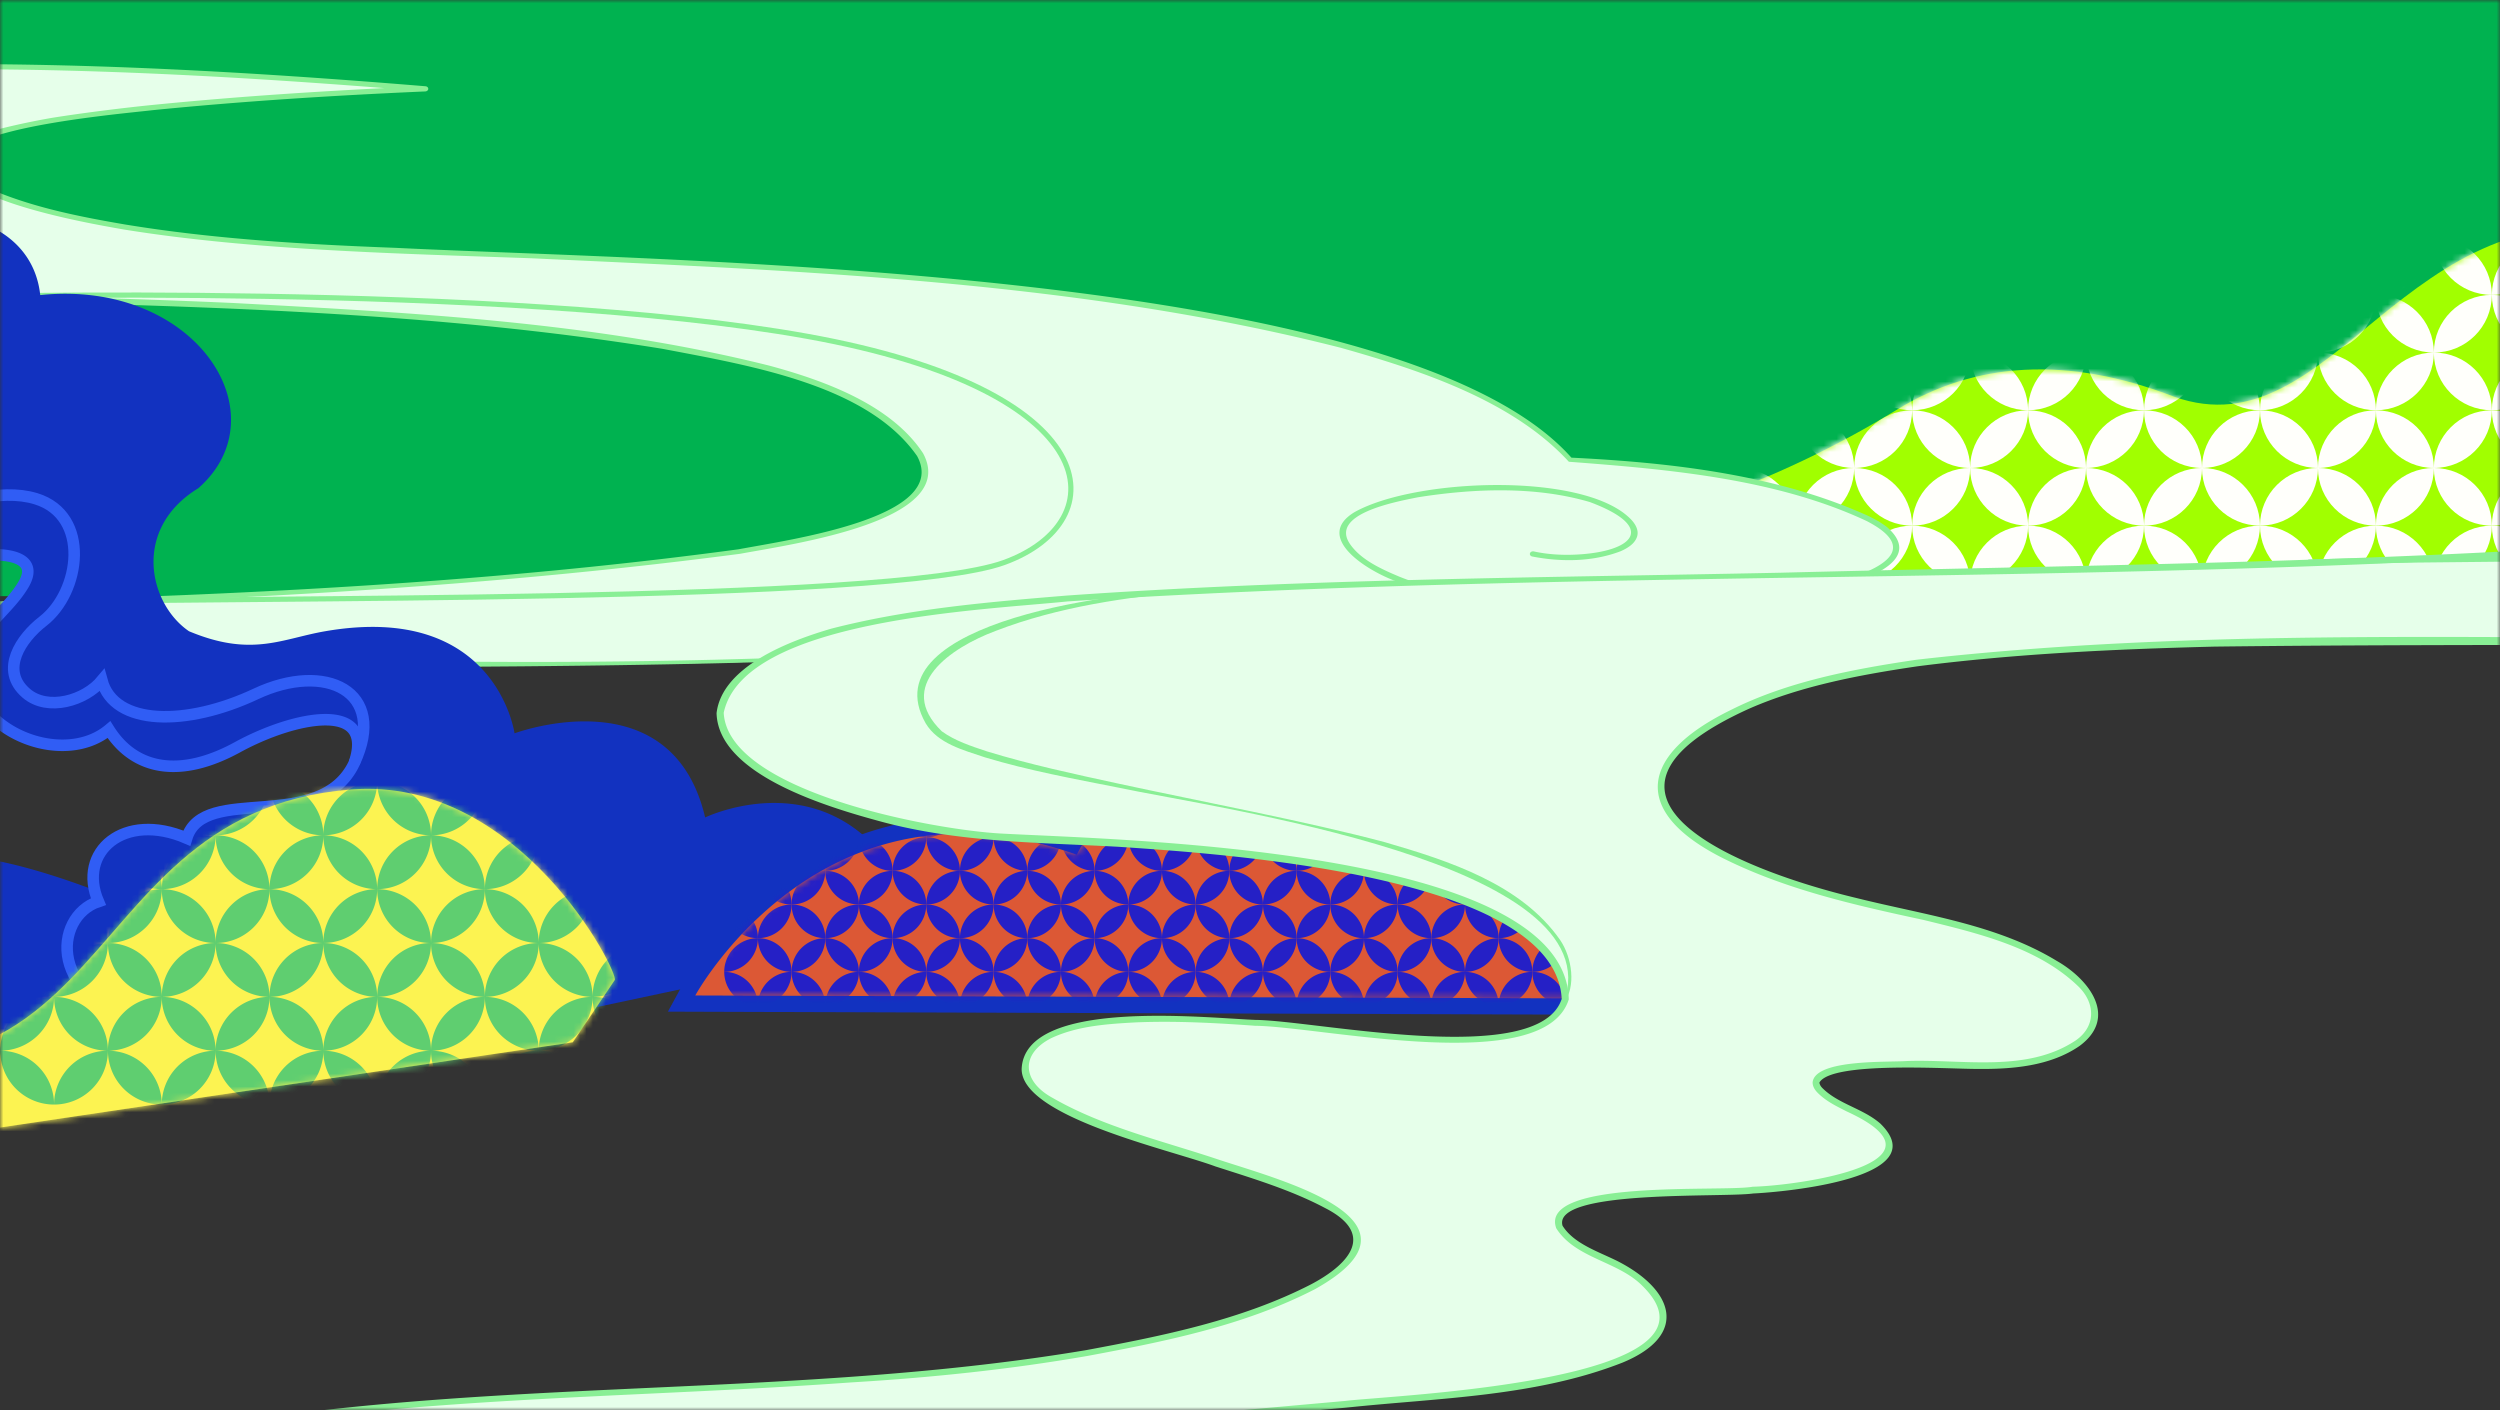<svg xmlns="http://www.w3.org/2000/svg" width="390" height="220" fill="none" viewBox="0 0 390 220" xmlns:xlink="http://www.w3.org/1999/xlink">
  <rect x="0" y="0" width="390" height="220" fill="#333333" stroke="none"/>
  <mask id="a" width="390" height="220" x="0" y="0" maskUnits="userSpaceOnUse" style="mask-type:alpha">
    <path fill="#D9D9D9" d="M0 0h390v220H0z"/>
  </mask>
  <g mask="url(#a)">
    <path fill="#00B250" d="M-2-3h412v96H-2z"/>
    <path fill="#A1FF00" d="M260.774 90.799h147.457c22.083 0 35.627-24.894 22.775-42.766-3.936-5.469-10-9.829-19.207-11.737-36.82-7.643-47.589 34.479-72.637 25.593-16.699-6.456-31.112-5.403-43.163 1.975-19.195 11.748-40.643 19.447-63.116 21.11-12.418.921-22.674 4.782-28.872 2.486v2.096l56.774 1.243z"/>
    <mask id="b" width="232" height="56" x="204" y="35" maskUnits="userSpaceOnUse" style="mask-type:luminance">
      <path fill="#fff" d="M260.774 90.799h147.457c22.083 0 35.627-24.894 22.775-42.766-3.936-5.469-10-9.829-19.207-11.737-36.82-7.643-47.589 34.479-72.637 25.593-16.699-6.456-31.112-5.403-43.163 1.975-19.195 11.748-40.643 19.447-63.116 21.11-12.418.921-22.674 4.782-28.872 2.486v2.096l56.774 1.243z"/>
    </mask>
    <g fill="#FFFFFB" mask="url(#b)">
      <path d="M234.979 37.006c-4.995 0-9.041 4.027-9.041 8.997 4.994 0 9.041-4.027 9.041-8.997m-9.041 8.997c0-4.97-4.047-8.997-9.041-8.997 0 4.97 4.047 8.997 9.041 8.997m9.041-8.997c0-4.97-4.047-8.997-9.041-8.997 0 4.97 4.046 8.997 9.041 8.997m-18.082-.011c4.994 0 9.041-4.027 9.041-8.997-4.994 0-9.041 4.027-9.041 8.997m18.082 0c4.994 0 9.04-4.027 9.04-8.997-4.994 0-9.04 4.027-9.04 8.997m9.051 9.008c0-4.97-4.046-8.997-9.04-8.997 0 4.97 4.046 8.997 9.04 8.997m9.041-8.997c0-4.97-4.047-8.997-9.041-8.997 0 4.97 4.047 8.997 9.041 8.997m0 0c-4.994 0-9.041 4.027-9.041 8.997 4.994 0 9.041-4.027 9.041-8.997m0-.011c4.994 0 9.04-4.027 9.04-8.997-4.994 0-9.04 4.027-9.04 8.997m18.092.011c0-4.97-4.046-8.997-9.04-8.997 0 4.97 4.046 8.997 9.04 8.997m0 0c-4.994 0-9.04 4.027-9.04 8.997 4.994 0 9.04-4.027 9.04-8.997m-9.052 8.997c0-4.97-4.046-8.997-9.04-8.997 0 4.97 4.046 8.997 9.04 8.997m18.093 0c0-4.97-4.047-8.997-9.041-8.997 0 4.97 4.047 8.997 9.041 8.997m9.04-8.997c0-4.97-4.046-8.997-9.04-8.997 0 4.97 4.046 8.997 9.04 8.997m-18.081-.011c4.994 0 9.041-4.027 9.041-8.997-4.994 0-9.041 4.027-9.041 8.997m18.081.011c-4.994 0-9.04 4.027-9.04 8.997 4.994 0 9.04-4.027 9.04-8.997m9.041 8.997c0-4.97-4.047-8.997-9.041-8.997 0 4.97 4.047 8.997 9.041 8.997m9.051-8.997c0-4.97-4.046-8.997-9.04-8.997 0 4.97 4.046 8.997 9.04 8.997m-18.092-.011c4.994 0 9.041-4.027 9.041-8.997-4.994 0-9.041 4.027-9.041 8.997m18.092.011c-4.994 0-9.04 4.027-9.04 8.997 4.994 0 9.04-4.027 9.04-8.997m9.041 8.997c0-4.97-4.047-8.997-9.041-8.997 0 4.97 4.047 8.997 9.041 8.997m9.04-8.997c0-4.97-4.046-8.997-9.04-8.997 0 4.97 4.046 8.997 9.04 8.997m-18.081-.011c4.994 0 9.041-4.027 9.041-8.997-4.994 0-9.041 4.027-9.041 8.997m18.081.011c-4.994 0-9.04 4.027-9.04 8.997 4.994 0 9.04-4.027 9.04-8.997m18.093 0c-4.995 0-9.041 4.027-9.041 8.997 4.994 0 9.041-4.027 9.041-8.997m0 0c0-4.97-4.047-8.997-9.041-8.997 0 4.97 4.046 8.997 9.041 8.997m-18.093-.011c4.994 0 9.041-4.027 9.041-8.997-4.994 0-9.041 4.027-9.041 8.997m9.052 9.008c0-4.97-4.047-8.997-9.041-8.997 0 4.97 4.047 8.997 9.041 8.997m18.081 0c0-4.97-4.046-8.997-9.04-8.997 0 4.97 4.046 8.997 9.04 8.997m-9.04-9.008c4.994 0 9.04-4.027 9.04-8.997-4.994 0-9.04 4.027-9.04 8.997m18.092.011c-4.994 0-9.041 4.027-9.041 8.997 4.994 0 9.041-4.027 9.041-8.997m0 0c0-4.97-4.047-8.997-9.041-8.997 0 4.97 4.047 8.997 9.041 8.997m18.081 0c-4.994 0-9.041 4.027-9.041 8.997 4.994 0 9.041-4.027 9.041-8.997m-9.041 8.997c0-4.97-4.046-8.997-9.04-8.997 0 4.97 4.046 8.997 9.04 8.997m9.041-8.997c0-4.97-4.047-8.997-9.041-8.997 0 4.97 4.047 8.997 9.041 8.997m-18.081-.011c4.994 0 9.04-4.027 9.04-8.997-4.994 0-9.04 4.027-9.04 8.997m36.173.011c0-4.97-4.046-8.997-9.04-8.997 0 4.97 4.046 8.997 9.04 8.997m0 0c-4.994 0-9.04 4.027-9.04 8.997 4.994 0 9.04-4.027 9.04-8.997m-18.092-.011c4.994 0 9.04-4.027 9.04-8.997-4.994 0-9.04 4.027-9.04 8.997m9.04 9.008c0-4.97-4.046-8.997-9.04-8.997 0 4.97 4.046 8.997 9.04 8.997M234.979 55c-4.995 0-9.041 4.027-9.041 8.997 4.994 0 9.041-4.027 9.041-8.997m-9.041-8.997c-4.994 0-9.041 4.027-9.041 8.997 4.994 0 9.041-4.027 9.041-8.997m0 17.994c0-4.97-4.047-8.997-9.041-8.997 0 4.97 4.047 8.997 9.041 8.997M234.979 55c0-4.97-4.047-8.997-9.041-8.997 0 4.97 4.046 8.997 9.041 8.997m0 0c4.994 0 9.04-4.027 9.04-8.997-4.994 0-9.04 4.027-9.04 8.997m18.092 0c0-4.97-4.047-8.997-9.041-8.997 0 4.97 4.047 8.997 9.041 8.997m0 0c-4.994 0-9.041 4.027-9.041 8.997 4.994 0 9.041-4.027 9.041-8.997m-9.052 8.997c0-4.97-4.046-8.997-9.04-8.997 0 4.97 4.046 8.997 9.04 8.997M271.163 55c0-4.97-4.046-8.997-9.04-8.997 0 4.97 4.046 8.997 9.04 8.997m-9.052 8.997c0-4.97-4.046-8.997-9.04-8.997 0 4.97 4.046 8.997 9.04 8.997M271.163 55c-4.994 0-9.04 4.027-9.04 8.997 4.994 0 9.04-4.027 9.04-8.997m-18.092 0c4.994 0 9.04-4.027 9.04-8.997-4.994 0-9.04 4.027-9.04 8.997m36.173 0c-4.994 0-9.04 4.027-9.04 8.997 4.994 0 9.04-4.027 9.04-8.997m-9.04 8.997c0-4.97-4.047-8.997-9.041-8.997 0 4.97 4.047 8.997 9.041 8.997M271.163 55c4.994 0 9.041-4.027 9.041-8.997-4.994 0-9.041 4.027-9.041 8.997m18.081 0c0-4.97-4.046-8.997-9.04-8.997 0 4.97 4.046 8.997 9.04 8.997m18.092 0c-4.994 0-9.04 4.027-9.04 8.997 4.994 0 9.04-4.027 9.04-8.997m-9.051 8.997c0-4.97-4.047-8.997-9.041-8.997 0 4.97 4.047 8.997 9.041 8.997M307.336 55c0-4.97-4.046-8.997-9.04-8.997 0 4.97 4.046 8.997 9.04 8.997m-18.092 0c4.994 0 9.041-4.027 9.041-8.997-4.994 0-9.041 4.027-9.041 8.997m36.173 0c0-4.97-4.046-8.997-9.04-8.997 0 4.97 4.046 8.997 9.04 8.997m-18.081 0c4.994 0 9.041-4.027 9.041-8.997-4.994 0-9.041 4.027-9.041 8.997m18.081 0c-4.994 0-9.04 4.027-9.04 8.997 4.994 0 9.04-4.027 9.04-8.997"/>
      <path d="M316.377 63.997c0-4.97-4.047-8.997-9.041-8.997 0 4.97 4.047 8.997 9.041 8.997m18.092 0c0-4.97-4.047-8.997-9.041-8.997 0 4.97 4.047 8.997 9.041 8.997M343.51 55c-4.995 0-9.041 4.027-9.041 8.997 4.994 0 9.041-4.027 9.041-8.997m0 0c0-4.97-4.047-8.997-9.041-8.997 0 4.97 4.046 8.997 9.041 8.997m-18.093 0c4.994 0 9.041-4.027 9.041-8.997-4.994 0-9.041 4.027-9.041 8.997m36.185 0c0-4.97-4.047-8.997-9.041-8.997 0 4.97 4.047 8.997 9.041 8.997m-18.092 0c4.994 0 9.04-4.027 9.04-8.997-4.994 0-9.04 4.027-9.04 8.997m9.04 8.997c0-4.97-4.046-8.997-9.04-8.997 0 4.97 4.046 8.997 9.04 8.997M361.602 55c-4.994 0-9.041 4.027-9.041 8.997 4.994 0 9.041-4.027 9.041-8.997m18.081 0c-4.994 0-9.041 4.027-9.041 8.997 4.994 0 9.041-4.027 9.041-8.997m-9.041 8.997c0-4.97-4.046-8.997-9.04-8.997 0 4.97 4.046 8.997 9.04 8.997M361.602 55c4.994 0 9.04-4.027 9.04-8.997-4.994 0-9.04 4.027-9.04 8.997m18.081 0c0-4.97-4.047-8.997-9.041-8.997 0 4.97 4.047 8.997 9.041 8.997m18.092 0c-4.994 0-9.04 4.027-9.04 8.997 4.994 0 9.04-4.027 9.04-8.997m-9.052 8.997c0-4.97-4.046-8.997-9.04-8.997 0 4.97 4.046 8.997 9.04 8.997M397.775 55c0-4.97-4.046-8.997-9.04-8.997 0 4.97 4.046 8.997 9.04 8.997m-18.092 0c4.994 0 9.04-4.027 9.04-8.997-4.994 0-9.04 4.027-9.04 8.997m-153.745 8.997c0 4.97 4.046 8.997 9.041 8.997 0-4.97-4.047-8.997-9.041-8.997m0 0c-4.994 0-9.041 4.027-9.041 8.997 4.994 0 9.041-4.027 9.041-8.997m0 18.005c0-4.97-4.047-8.997-9.041-8.997 0 4.97 4.047 8.997 9.041 8.997m9.041-8.997c-4.995 0-9.041 4.027-9.041 8.997 4.994 0 9.041-4.027 9.041-8.997m18.092 0c-4.994 0-9.041 4.027-9.041 8.997 4.994 0 9.041-4.027 9.041-8.997m0 0c0-4.97-4.047-8.997-9.041-8.997 0 4.97 4.047 8.997 9.041 8.997m-9.041-9.008c-4.994 0-9.04 4.027-9.04 8.997 4.994 0 9.04-4.027 9.04-8.997m0 18.005c0-4.97-4.046-8.997-9.04-8.997 0 4.97 4.046 8.997 9.04 8.997m18.081 0c0-4.97-4.046-8.997-9.04-8.997 0 4.97 4.046 8.997 9.04 8.997m-9.04-8.997c4.994 0 9.04-4.027 9.04-8.997-4.994 0-9.04 4.027-9.04 8.997m18.092 0c0-4.97-4.046-8.997-9.04-8.997 0 4.97 4.046 8.997 9.04 8.997m0 0c-4.994 0-9.04 4.027-9.04 8.997 4.994 0 9.04-4.027 9.04-8.997m18.081 0c-4.994 0-9.04 4.027-9.04 8.997 4.994 0 9.04-4.027 9.04-8.997m-18.081 0c4.994 0 9.041-4.027 9.041-8.997-4.994 0-9.041 4.027-9.041 8.997m18.081 0c0-4.97-4.046-8.997-9.04-8.997 0 4.97 4.046 8.997 9.04 8.997m-9.04 8.997c0-4.97-4.047-8.997-9.041-8.997 0 4.97 4.047 8.997 9.041 8.997m9.04-8.997c4.994 0 9.041-4.027 9.041-8.997-4.994 0-9.041 4.027-9.041 8.997m9.041 8.997c0-4.97-4.047-8.997-9.041-8.997 0 4.97 4.047 8.997 9.041 8.997m9.051-8.997c-4.994 0-9.04 4.027-9.04 8.997 4.994 0 9.04-4.027 9.04-8.997m0 0c0-4.97-4.046-8.997-9.04-8.997 0 4.97 4.046 8.997 9.04 8.997m18.081 0c0-4.97-4.046-8.997-9.04-8.997 0 4.97 4.046 8.997 9.04 8.997m-18.081 0c4.994 0 9.041-4.027 9.041-8.997-4.994 0-9.041 4.027-9.041 8.997m18.081 0c-4.994 0-9.04 4.027-9.04 8.997 4.994 0 9.04-4.027 9.04-8.997"/>
      <path d="M316.377 82.002c0-4.97-4.047-8.997-9.041-8.997 0 4.97 4.047 8.997 9.041 8.997m27.133-8.997c0-4.97-4.047-8.997-9.041-8.997 0 4.97 4.046 8.997 9.041 8.997m-18.093 0c4.994 0 9.041-4.027 9.041-8.997-4.994 0-9.041 4.027-9.041 8.997m18.093 0c-4.995 0-9.041 4.027-9.041 8.997 4.994 0 9.041-4.027 9.041-8.997m-9.041 8.997c0-4.97-4.047-8.997-9.041-8.997 0 4.97 4.047 8.997 9.041 8.997m18.081 0c0-4.97-4.046-8.997-9.04-8.997 0 4.97 4.046 8.997 9.04 8.997m9.052-8.997c0-4.97-4.047-8.997-9.041-8.997 0 4.97 4.047 8.997 9.041 8.997m0 0c-4.994 0-9.041 4.027-9.041 8.997 4.994 0 9.041-4.027 9.041-8.997m-18.092 0c4.994 0 9.04-4.027 9.04-8.997-4.994 0-9.04 4.027-9.04 8.997m27.132 8.997c0-4.97-4.046-8.997-9.04-8.997 0 4.97 4.046 8.997 9.04 8.997m9.041-8.997c0-4.97-4.047-8.997-9.041-8.997 0 4.97 4.047 8.997 9.041 8.997m0 0c-4.994 0-9.041 4.027-9.041 8.997 4.994 0 9.041-4.027 9.041-8.997m-18.081 0c4.994 0 9.04-4.027 9.04-8.997-4.994 0-9.04 4.027-9.04 8.997m36.173 0c0-4.97-4.046-8.997-9.04-8.997 0 4.97 4.046 8.997 9.04 8.997m-18.092 0c4.994 0 9.04-4.027 9.04-8.997-4.994 0-9.04 4.027-9.04 8.997m18.092 0c-4.994 0-9.04 4.027-9.04 8.997 4.994 0 9.04-4.027 9.04-8.997m-9.052 8.997c0-4.97-4.046-8.997-9.04-8.997 0 4.97 4.046 8.997 9.04 8.997m-162.785 0c-4.994 0-9.041 4.026-9.041 8.996 4.994 0 9.041-4.026 9.041-8.996m0 0c0 4.97 4.046 8.996 9.041 8.996 0-4.97-4.047-8.996-9.041-8.996m18.092 0c0 4.97 4.047 8.996 9.041 8.996 0-4.97-4.047-8.996-9.041-8.996m0 0c-4.994 0-9.04 4.026-9.04 8.996 4.994 0 9.04-4.026 9.04-8.996m18.081 0c-4.994 0-9.04 4.026-9.04 8.996 4.994 0 9.04-4.026 9.04-8.996m9.052 8.996c0-4.97-4.046-8.996-9.04-8.996 0 4.97 4.046 8.996 9.04 8.996m0 0c4.994 0 9.041-4.026 9.041-8.996-4.994 0-9.041 4.026-9.041 8.996m18.081 0c0-4.97-4.046-8.996-9.04-8.996 0 4.97 4.046 8.996 9.04 8.996m0 0c4.994 0 9.041-4.026 9.041-8.996-4.994 0-9.041 4.026-9.041 8.996m18.092 0c0-4.97-4.046-8.996-9.04-8.996 0 4.97 4.046 8.996 9.04 8.996m0 0c4.994 0 9.041-4.026 9.041-8.996-4.994 0-9.041 4.026-9.041 8.996"/>
      <path d="M325.417 90.998c0-4.97-4.046-8.996-9.04-8.996 0 4.97 4.046 8.996 9.04 8.996m0 0c4.994 0 9.041-4.026 9.041-8.996-4.994 0-9.041 4.026-9.041 8.996m18.093 0c0-4.97-4.047-8.996-9.041-8.996 0 4.97 4.046 8.996 9.041 8.996m0 0c4.994 0 9.04-4.026 9.04-8.996-4.994 0-9.04 4.026-9.04 8.996m18.092 0c0-4.97-4.047-8.996-9.041-8.996 0 4.97 4.047 8.996 9.041 8.996m18.081 0c0-4.97-4.047-8.996-9.041-8.996 0 4.97 4.047 8.996 9.041 8.996m-18.081 0c4.994 0 9.04-4.026 9.04-8.996-4.994 0-9.04 4.026-9.04 8.996m36.173 0c0-4.97-4.046-8.996-9.04-8.996 0 4.97 4.046 8.996 9.04 8.996m-18.092 0c4.994 0 9.04-4.026 9.04-8.996-4.994 0-9.04 4.026-9.04 8.996"/>
    </g>
    <g clip-path="url(#c)">
      <path fill="#E6FFEA" d="M297.143 374.383s-27.46-2.8-27.799-11.76 19.663-14.84 65.43-17.92c45.767-3.079 34.858-22.68-19.663-33.44-54.521-10.75-176.022-10.15-248.922-10.84s-165.537-1.67-200.964-3.12c-35.428-1.45-24.87-26.17-5.279-26.53 19.59-.36 16.502-4.91-.666-9.09-17.169-4.18-70.479.51-119.661-2.81-49.194-3.32-66.459-20.7-57.705-25.2 8.754-4.49 23.646-1.17 23.646-1.17-31.214-9.96-41.626-22.27-14.42-29.1 27.194-6.84 69.825-6.96 110.604-9.33 40.779-2.36 71.06-10.63 68.433-17.92-2.628-7.29-46.736-12.01-46.978-19.89s22.653-7.09 49.363-4.33c26.709 2.76 33.38-3.74 22.181-12.01-11.212-8.27-42.922-11.23-70.818-12.01-27.896-.79-60.563-12.94-34.434-23.53 26.116-10.6 139.311-6.81 240.132-11.35s131.175-12.45 106.681-28.91C111.81 47.674 14.101 47.004-8.238 46.344c-22.338-.67-13.996-8.89-13.996-8.89-25.572-4.67-48.443-22.68-11.841-26.01s100.397 2.45 100.397 2.45-56.507 2.2-69.305 7.68 7.083 14.16 49.605 16.81c42.523 2.64 171.022 1.96 198.494 33.45 0 0 29.107.68 46.337 9.14 17.217 8.47-18.864 16.93-61.096 12.87 0 0-60.272 9.82-143.101 9.82s-137.362-1.35-161.142 7.79-13.124 19.3 22.956 25.74c36.082 6.43 30.246 19.32 8.464 18.59s-27.666 1.22-16.782 5.59c10.898 4.38 4.71 9.72-22.665 9.97-27.376.24-19.724 5.59-12.362 8.27 7.361 2.67 21.782 13.13-24.433 16.77-46.216 3.65-138.949 9.71-155.73 21.32s9.529 26.22 88.435 23.22c78.918-3 164.628-11.61 192.743-1.87 28.114 9.74 24.033 35.21-43.54 30.34s-72.561 19.48 6.345 16.48c78.918-3 268.706-4.85 339.137-.13s162.28 29.48 171.324 57.78-97.576 11.51-133.826 11.51-35.924 11.06-19.591 13.22c16.334 2.16 31.02 9.44 22.86 16.45-8.161 7.011-60.091 6.2-109.079 4.59-48.988-1.62-82.853-3.69-99.622-2.43-16.781 1.26-10.582 12.06-53.613 10.98-43.043-1.08-103.085-4.17-147.484-3.61-44.399.57-60.575 1.14-45.428 7.96 15.146 6.82 14.795 17.06-6.89 16.49s-39.919 3.41-39.919 3.41 19.966-8.53 33.381-9.1c13.428-.57-5.509-4.55-16.866-11.94s7.228-16.77 53.008-19.61 157.17-3.7 172.05-3.7 10.183-15.52 52.451-10.35c42.28 5.171 134.444 8.2 155.693 7.01z"/>
      <path stroke="#89EF95" stroke-linecap="round" stroke-linejoin="round" stroke-width=".81" d="M-8.25 46.323s87.2-2.32 134.166 6.14 48.37 28.87 30.717 35.29-118.752 5.32-151.164 6.19"/>
      <path fill="#89EF95" d="M230.297 94.023c-78.652 12.33-158.769 9.46-238.34 10.3-14.082.31-28.175.87-42.136 2.42-8.051 1.03-16.394 2.37-23.84 5.19-27.811 10.88-.908 19.93 15.256 23.26 9.613 2.08 19.832 3.21 28.38 7.71 4.638 2.29 8.718 6.92 3.245 10.43-4.189 2.51-9.625 2.88-14.614 2.83-4.225 0-20.522-.95-22.314 1.66 0 .17.12.42.375.65 2.288 2.01 5.776 2.52 8.27 4.4 7.894 6.67-13.391 8.39-18.065 8.58-4.31.53-28.538-.52-27.037 3.96 1.635 2.24 5.086 3.16 7.87 4.37 8.016 3.57 10.014 9.07.666 12.42-12.41 4.22-26.116 4.33-39.265 5.54-32.788 2.56-66.374 5.03-98.835 9.49-12.98 1.94-26.201 3.77-38.394 8.05-4.322 1.58-8.79 4.09-10.11 8.01-1.38 6.92 10.255 10.43 16.576 12.26 19.021 4.8 39.229 5.32 59.001 5.34 46.457-.78 92.721-4.85 139.154-6.32 13.27-.4 26.564-.66 39.858-.16 13.125.71 27.267 1.25 38.466 7.66 5.267 3.02 10.159 8.02 8.996 13.64-3.293 11.15-22.69 13.56-34.422 14.4-19.88 1.31-39.798-2.63-59.606-.06-7.41.58-27.206 5.29-11.793 11.29 9.154 3.12 19.276 3.73 29.095 4.21 6.61.24 13.246.22 19.869.02 66.229-2.32 132.845-2.98 199.099-3.1 46.433.15 93.012.14 139.372 2.67 46.239 3.1 92.503 11.75 134.577 28.16 11.866 4.93 23.61 10.56 32.715 18.69 10.159 9.36 14.469 21.39-4.818 25.82-12.931 2.93-26.456 2.68-39.726 2.44-18.985-.46-40.512-2.42-59.582-3.76-13.137-.88-26.528-1.87-39.556.15-14.699 2.15-17.132 9.08-1.332 11.32 8.645 1.32 23.368 4.8 24.906 12.2.242 3.03-2.591 5.55-5.8 6.62-9.42 2.96-19.675 3.12-29.591 3.67-53.117 1.57-106.161-2.61-159.241-3.53-6.562 0-13.306-.14-19.76.72-3.22.49-6.09 1.79-8.814 3.33-8.112 5.08-18.355 6.81-28.356 7.2-6.6.2-13.391.17-19.954-.07-53.056-1.53-106.1-4.46-159.192-3.15-4.153.3-34.495 0-32.158 3.8.811.98 2.264 1.75 3.644 2.44 2.858 1.31 5.848 2.74 8.245 4.73 6.563 5.17 4.674 10.97-4.346 12.55-3.306.64-6.696.71-10.025.64-6.611-.13-13.234.08-19.821.67-6.574.57-13.137 1.44-19.542 2.73-.266.06-.544-.07-.605-.3-.06-.19.061-.38.254-.46q7.265-3.03 14.893-5.37c6.308-1.92 12.967-3.59 19.76-3.85.98-.13 2.324-.11 3.063-.54-1.526-1.46-4.395-2.29-6.454-3.26-5.872-2.65-12.543-4.92-17.084-9.18-4.782-6.03 5.957-10.04 11.382-11.83 12.737-3.9 26.346-5.37 39.774-6.45 53.467-3.09 108.243-3.24 161.892-3.88l8.1-.05c2.18-.09 5.884.08 8.04-.09 5.533-.35 9.105-4.16 13.463-6.61 4.516-2.63 9.965-3.98 15.377-4.43 13.488-1.12 27.012 1.69 40.379 2.64 34.883 2.88 69.971 4.42 104.998 5.21 10.789.23 21.564.24 32.364.37-4.927-.44-9.867-1.22-14.626-2.46-6.623-1.63-16.938-5.78-12.676-12.81 3.983-5.56 12.313-7.35 19.263-9.12 9.65-2.14 19.554-3.25 29.434-4.22 10.764-1.37 47.547-1 44.326-13.63-4.843-10.65-31.77-17.18-44.35-19.92-3.839-.85-10.57-1.92-14.554-2.61-6.913-.96-15.171-1.99-22.133-2.64-41.989-3.96-84.318-4.77-126.55-5.47-79.56-.86-159.132-1.16-238.68-2.57-14.432-.2-30.256-.63-44.749-1.04-4.952-.2-9.977-.21-14.905-1.13-10.776-1.71-19.421-8.75-13.585-18.06 3.051-4.64 9.008-7.81 15.365-8.21 16.152-.3 20.413-2.99 2.785-7.86-13.101-3.22-27.073-2.21-40.622-2.39-24.845.22-49.763.75-74.608-.59-14.904-.7-29.906-2.43-43.938-6.86-8.343-2.82-20.596-7.57-22.993-15.07-.339-1.73.387-3.42 2.3-4.37l1.696-.75c7.058-2.49 15.049-1.83 22.326-.47l-.303.77c-5.254-1.69-10.436-3.58-15.376-5.85-24.446-11.43-16.927-21.08 7.676-25.49 44.072-8.1 89.839-4.5 134.178-10.93 10.897-1.75 22.133-3.71 31.964-8.09 5.606-2.57 9.093-6.23 1.937-9.37-4.867-2.23-10.291-3.63-15.558-5.1-6.405-2.06-27.545-6.07-27.473-11.97.436-8.7 25.899-6.26 33.164-6.01 8.644.07 40.233 6.03 43.478-2.58-.932-15.27-48.564-17.82-62.911-18.67-11.236-.53-22.618-.52-33.551-3.06-7.785-1.82-23.222-5.78-23.477-13.34.775-5.78 10.473-8.91 16.297-10.38 10.958-2.44 22.218-3.26 33.43-4.06 33.659-2.05 67.44-2.2 101.16-2.8 61.7-1.36 123.898-1.3 184.933-9.57 7.882-1.49 33.066-4.95 27.824-14.55-7.701-11.04-25.741-14.06-39.726-16.72-35.85-5.82-72.61-6.64-109.042-7.55-6.708-.02-23.9-.93-16.927-9.63l.267.66c-9.94-1.96-19.893-5.34-27.267-11.36-6.32-5.25-5.194-10.83 3.911-13.42 9.795-2.75 20.305-2.66 30.487-3.04 27.267-.44 54.485 1.15 81.606 3.38.267.02.472.22.436.45-.024.2-.23.35-.472.36-14.154.62-28.32 1.51-42.39 2.91-6.804.79-44.277 3.91-24.614 12.68 6.284 2.59 13.246 3.98 20.147 5.16 13.912 2.29 28.09 3.11 42.244 3.65 44.823 2.19 157.073 3.07 183.42 32.73 15.934.78 32.388 2.72 46.53 9.19l1.477.79c.448.32.944.6 1.356.96 8.609 7.84-16.467 11.32-22.242 11.9-9.105.99-18.307 1.21-27.46.92-9.166-.23-18.549-.99-26.879-4.43-4.589-1.62-13.089-6.9-6.635-10.82 9.371-5.28 35.439-6.33 42.934.91.823.78 1.513 1.86 1.15 2.94-.388 1.13-1.526 1.78-2.555 2.24-4.322 1.65-9.226 1.71-13.791.82-.266-.06-.423-.28-.351-.5s.339-.35.606-.29c2.143.47 4.419.6 6.647.49 8.972-.45 12.616-4.26 2.094-8.19-8.487-2.5-18.052-2.13-26.806-.75-3.753.75-13.9 2.66-10.57 7.36 1.683 2.39 4.77 3.82 7.713 5.05 4.08 1.62 8.439 2.74 12.906 3.38 13.513 1.52 27.364 1.41 40.888.05 7.337-.71 33.091-4.89 19.033-12.14-14.081-6.59-30.717-8.05-46.445-9.24-8.596-9.36-22.496-14.1-35.621-17.79-40.742-10.37-83.834-11.98-126.15-13.95-20.656-.74-43.418-1.22-63.65-4.49-5.679-1-30.306-5.2-26.02-12.23 1.61-1.98 4.407-2.76 6.962-3.54a112 112 0 0 1 7.797-1.64c4.662-.75 11.103-1.56 15.813-2.03 14.118-1.41 28.284-2.29 42.462-2.92l-.036.81c-27.049-2.23-54.28-3.82-81.473-3.38-8.778.43-34.362-.09-37.292 7.92-.775 2.7 1.465 5.19 3.596 7.1 7.204 5.87 17.036 9.21 26.77 11.12.351.06.509.43.267.66-1.647 1.67-2.095 4.2.218 5.61 4.516 2.6 10.63 2.45 15.982 2.68l8.427.2c11.248.26 22.484.6 33.72 1.11 28.005 1.51 56.434 2.99 83.434 9.75 9.226 2.48 19.191 6.32 24.046 13.68 5.715 10.56-20.208 14.15-28.538 15.69-94.598 12.43-190.939 7.06-286.202 12.38-12.205 1.09-45.973 2.18-48.819 13.67.606 9.69 29.616 14.35 39.278 14.82 16.503.79 80.165 1.69 80.65 20.36-3.451 9.56-34.931 3.35-44.533 3.24-5.594-.35-11.2-.61-16.793-.42-4.117.19-8.391.43-12.12 1.94-4.383 1.93-4.165 5.29.206 7.34 7.18 3.57 15.51 5.25 23.404 7.53 9.129 2.62 31.286 7.51 13.803 15.95-10.013 4.46-21.225 6.41-32.279 8.19-11.091 1.67-22.315 2.67-33.539 3.25-33.538 2.1-67.609 1.66-100.579 7.67-40.318 7.63-17.229 21.99 7.822 29.79.254.08.387.32.29.53-.096.19-.351.29-.581.24-7.058-1.31-14.868-1.97-21.673.42l-1.598.7-.678.42c-.181.17-.387.33-.557.51-1.332 1.6-.532 3.77.715 5.32 4.915 5.91 13.209 9.12 21.043 11.78 13.912 4.4 28.84 6.13 43.648 6.83 24.809 1.35 49.678.83 74.535.63 14.784.22 30.342-1.04 44.436 3.46 2.675.84 12.882 4.21 6.502 6.81-5.279 1.78-11.249.75-16.6 1.96-4.686 1.08-8.79 3.78-11.115 7.3-5.521 8.76 2.676 15.44 13.028 17.06 4.807.91 9.795.92 14.759 1.12 14.554.39 30.27.86 44.726 1.06 79.548 1.45 159.108 1.78 238.667 2.68 42.244.72 84.585 1.55 126.611 5.53 6.853.62 15.353 1.72 22.157 2.65l7.313 1.25 3.657.63 3.62.75c12.156 2.52 47.293 11.36 44.798 23.42-2.942 7.92-21.515 9.15-30.027 9.85-9.892.7-19.796 1.59-29.579 3.02-9.456 1.57-28.005 4.05-33.163 11.44-3.923 6.44 6.054 10.25 12.035 11.92 4.674 1.34 9.529 2.29 14.42 2.99-5.375.52-10.788.64-16.2.64-40.476-.37-80.988-2.12-121.283-5.35-13.318-.95-26.794-3.73-40.149-2.62-5.303.45-10.522 1.75-14.88 4.28-4.383 2.49-8.222 6.45-13.973 6.77-2.336.11-5.775.09-8.148.1l-8.1.05c-42.668.35-86.97.98-129.492 2.39-23.465 1.13-58.614 1.25-78.906 10.81-4.674 2.39-7.301 6.16-.957 9.72 5.352 3.32 11.551 5.65 17.472 8.28.908.42 1.816.85 2.639 1.41.266.22.593.4.763.9.085.26-.061.61-.266.77-.497.42-1.078.47-1.671.59-2.022.31-4.081.28-6.078.52-5.291.63-10.449 1.94-15.486 3.48a166 166 0 0 0-14.784 5.31s-.351-.76-.351-.75c12.98-2.56 26.31-3.68 39.641-3.43 20.353.78 23.356-8.71 5.594-16.41-1.804-.79-6.296-3.26-3.294-5.03 3.79-1.67 8.258-1.63 12.374-2.03 6.635-.41 13.283-.56 19.918-.7 58.093-1.58 116.113 2.51 174.157 3.37 8.124-.22 16.672-.61 24.264-3.19 5.461-1.67 9.71-5.34 15.268-6.92 3.983-1.08 8.366-1.05 12.459-1.23 16.611-.27 33.211.57 49.787 1.15 39.761 1.4 79.572 3.52 119.358 2.33 9.807-.53 19.989-.72 29.24-3.6 4.576-1.61 7.276-5.68 3.232-9.23-5.726-4.88-14.238-6.79-22.108-8.05-3.269-.44-6.708-1.1-9.456-2.91-3.73-2.43-2.24-5.6 1.247-7.26 8.935-3.98 19.578-3.84 29.446-3.93 26.092.82 53.346 4.17 79.438 4.78 13.149.24 26.65.48 39.411-2.41 17.762-4.11 14.844-14.69 4.371-24.49-8.996-8.03-20.68-13.63-32.425-18.51-41.929-16.36-88.107-24.98-134.214-28.07-46.336-2.52-92.878-2.52-139.287-2.67-66.241.12-132.858.78-199.063 3.1-6.647.2-13.294.22-19.953-.02-9.929-.49-20.148-1.1-29.458-4.28-10.195-3.71-6.817-8.72 2.264-11.03 9.589-2.49 19.771-2.75 29.736-2.68 16.54.43 33.127 2.51 49.557-.07 8.936-1.46 22.097-4.62 23.767-13.22.751-5.15-3.838-9.53-8.656-12.34-10.982-6.28-25.003-6.81-37.946-7.52-39.798-1.13-79.548 2.17-119.261 4.09-26.504 1.28-53.068 3.17-79.621 2.06-13.27-.63-26.637-1.71-39.374-5.04-7.155-2.06-18.634-5.66-17.241-13.21 1.368-4.21 6.09-6.88 10.655-8.57 12.289-4.32 25.571-6.15 38.635-8.11 32.497-4.46 66.084-6.94 98.92-9.49 6.672-.71 55.914-2.36 42.147-14.11-3.462-3.05-9.504-3.35-12.241-7.08-2.542-6.07 23.586-4.43 27.872-5.1 6.6-.14 29.192-2.96 13.355-9.24-1.525-.67-3.05-1.3-4.25-2.4-.29-.28-.605-.68-.593-1.19.376-2.85 10.728-2.43 13.355-2.6 7.955-.25 16.987 1.47 23.95-2.51 2.869-1.69 2.857-4.5.52-6.55-5.74-4.88-14.324-6.61-22.085-8.26-9.722-1.81-19.554-3.72-28.465-7.58-13.234-5.75-11.732-12.76 1.09-18.18 8.1-3.53 17.398-5.03 26.37-6.18 40.44-3.99 81.291-2.46 121.913-2.72 53.068.49 106.245-2.44 158.526-9.99.267-.04.533.11.581.33.049.22-.133.43-.399.47z"/>
    </g>
    <path fill="#1232C0" d="M80.264 114.402s24.509-9.167 29.738 13.121c0 0 19.75-9.555 30.863 10.603 0 0 17.224 5.142 13.906 5.848s-98.567 21.027-107.12 22.723c-8.553 1.697-74.53-3.794-74.53-3.794-9.532-13.363 3.897-22.678 10.074-22.144-.181-13.041 22.652-5.221 31.565-1.897-.905-13.835 14.364-8.108 14.364-8.108.172-2.071 2.581-2.995 2.581-2.995 5.727-3.65 19.422.732 23.907-8.769 3.358-9.889-9.365-7.328-18.225-2.472-8.866 4.856-16.015 3.625-20.04-2.749-6.903 5.76-20.361.666-21.44-8.354-.79-6.58 5.184-9.35 8.1-14.278C6.77 86.463.395 86.21-2.62 86.639a17.68 17.68 0 0 0-10.268 5.282c-3.687 3.884-5.455 9.494-11.34 10.593l-11.057-74.581s9.93-5.418 16.1 9.782c3.955-6.841 23.935-5.83 25.462 8.316 24.216-2.497 37.764 18.599 24.666 30.127-10.383 6.332-7.758 18.025-1.459 22.316 9.784 4.098 14.464 1.167 21.27-.006 26.683-4.599 29.513 15.934 29.513 15.934z"/>
    <path stroke="#305DF5" stroke-miterlimit="10" stroke-width="1.8" d="M-25.83 91.684s5.077-.1 13.742-9.225c3.988-4.2 12.19-6.348 17.7-4.654 8.565 2.632 6.976 14.555 1.074 19.12-3.37 2.608-6.808 7.58-2.602 11.21 3.372 2.913 9.216 1.142 11.81-1.984 1.925 7.12 13.204 7.19 24.02 2.101 10.817-5.089 20.653-.449 15.35 10.792-5.305 11.239-23.504 3.05-26.139 11.716-9.773-4.214-17.111 2.102-13.78 9.883-7.056 2.354-8.198 15.588 8.483 19.213"/>
    <path stroke="#305DF5" stroke-miterlimit="10" stroke-width="1.8" d="M-24.573 102.568c5.885-1.096 7.656-6.706 11.34-10.59a17.68 17.68 0 0 1 10.265-5.284c3.019-.425 9.39-.176 6.626 4.5-2.912 4.926-8.891 7.7-8.1 14.276 1.086 9.021 14.54 14.114 21.445 8.354 4.024 6.374 11.173 7.604 20.036 2.748s21.585-7.419 18.224 2.466"/>
    <path fill="#DC5835" d="m106.33 156.553 1.019-1.87c.146-.265 3.62-6.574 10.607-12.956 6.474-5.91 17.285-12.955 32.047-12.955 5.597 0 11.431 1.01 17.357 3.005 1.153-2.081 4.274-6.948 10.449-11.833 7.31-5.779 20.493-12.672 41.78-12.672 8.953 0 18.76 1.213 29.154 3.604l.986.228-.013 45.924z"/>
    <path fill="#1232C0" d="M219.589 108.543c8.329 0 17.893 1.046 28.868 3.574l-.012 43.639-139.982-.462s13.749-25.245 41.54-25.248c5.454 0 11.443.971 17.98 3.298 0 0 11.1-24.795 51.606-24.795m0-2.549c-9.521 0-18.263 1.351-25.981 4.012-6.232 2.151-11.811 5.156-16.587 8.931-5.555 4.393-8.724 8.81-10.239 11.304-5.719-1.825-11.352-2.75-16.773-2.75a46.1 46.1 0 0 0-19.274 4.177c-4.839 2.205-9.426 5.271-13.636 9.116-7.143 6.525-10.717 13.01-10.866 13.284l-2.038 3.742 4.262.015 139.982.462 2.549.009v-2.549l.012-43.639v-2.023l-1.971-.453c-10.486-2.415-20.39-3.638-29.437-3.638z"/>
    <mask id="d" width="141" height="48" x="108" y="108" maskUnits="userSpaceOnUse" style="mask-type:luminance">
      <path fill="#fff" d="M108.463 155.288s19.672-36.126 59.521-21.95c0 0 16.125-36.035 80.473-21.224l-.012 43.639-139.982-.462z"/>
    </mask>
    <g fill="#2520C6" mask="url(#d)">
      <path d="M123.487 151.607a5.253 5.253 0 0 1-5.254-5.253 5.25 5.25 0 0 1 5.25 5.25zm-5.254 5.257a5.254 5.254 0 0 1 5.254-5.254 5.253 5.253 0 0 1-5.254 5.251zm-5.253-5.254a5.25 5.25 0 0 1 5.25-5.253 5.25 5.25 0 0 1-5.253 5.253z"/>
      <path d="M118.233 156.864a5.253 5.253 0 0 1-5.253-5.254 5.253 5.253 0 0 1 5.253 5.254m15.757-5.257a5.25 5.25 0 0 1-5.253-5.253 5.25 5.25 0 0 1 5.25 5.25zm-5.25 5.257a5.253 5.253 0 0 1 5.253-5.254 5.25 5.25 0 0 1-5.253 5.251z"/>
      <path d="M128.737 146.357a5.253 5.253 0 0 1-5.254 5.253 5.25 5.25 0 0 1 5.251-5.25zm.003 10.507a5.256 5.256 0 0 1-5.253-5.251 5.253 5.253 0 0 1 5.253 5.254zm10.504 0a5.253 5.253 0 0 1 5.253-5.254 5.25 5.25 0 0 1-5.253 5.251zm0-10.507a5.253 5.253 0 0 1-5.254 5.253 5.25 5.25 0 0 1 5.251-5.25z"/>
      <path d="M144.497 151.607a5.25 5.25 0 0 1-5.253-5.253 5.25 5.25 0 0 1 5.25 5.25zm-5.253 5.257a5.257 5.257 0 0 1-5.254-5.251 5.254 5.254 0 0 1 5.254 5.254zm10.506 0a5.256 5.256 0 0 1-5.253-5.251 5.253 5.253 0 0 1 5.253 5.254zm5.251-5.257a5.253 5.253 0 0 1-5.254-5.253 5.25 5.25 0 0 1 5.251 5.25z"/>
      <path d="M149.747 146.357a5.25 5.25 0 0 1-5.253 5.253 5.25 5.25 0 0 1 5.25-5.25zm.003 10.507a5.254 5.254 0 0 1 5.254-5.254 5.253 5.253 0 0 1-5.254 5.251zm15.757-5.257a5.25 5.25 0 0 1-5.253-5.253 5.25 5.25 0 0 1 5.25 5.25z"/>
      <path d="M155.001 151.61a5.25 5.25 0 0 1 5.25-5.25 5.25 5.25 0 0 1-5.253 5.253zm5.253 5.254a5.253 5.253 0 0 1 5.253-5.254 5.25 5.25 0 0 1-5.253 5.251z"/>
      <path d="M160.254 156.864a5.256 5.256 0 0 1-5.253-5.251 5.253 5.253 0 0 1 5.253 5.254zm5.253-5.254a5.25 5.25 0 0 1 5.251-5.25 5.253 5.253 0 0 1-5.254 5.253zm5.254 5.254a5.253 5.253 0 0 1 5.253-5.254 5.257 5.257 0 0 1-5.253 5.254"/>
      <path d="M176.011 151.61a5.25 5.25 0 0 1-5.253-5.253 5.25 5.25 0 0 1 5.25 5.253zm-10.504 0a5.254 5.254 0 0 1 5.254 5.254 5.257 5.257 0 0 1-5.254-5.251zm10.504 0a5.253 5.253 0 0 1 5.253 5.254 5.257 5.257 0 0 1-5.253-5.254"/>
      <path d="M181.264 156.864a5.254 5.254 0 0 1 5.254-5.254 5.253 5.253 0 0 1-5.254 5.251zm5.254-5.257a5.253 5.253 0 0 1-5.254-5.253 5.25 5.25 0 0 1 5.251 5.25zm-10.507.003a5.255 5.255 0 0 1 5.25-5.253 5.25 5.25 0 0 1-5.253 5.253zm15.76 5.254a5.254 5.254 0 0 1 5.254-5.254 5.256 5.256 0 0 1-5.254 5.254"/>
      <path d="M186.518 151.61a5.253 5.253 0 0 1 5.253 5.254 5.256 5.256 0 0 1-5.253-5.251z"/>
      <path d="M186.518 151.61a5.25 5.25 0 0 1 5.25-5.25 5.25 5.25 0 0 1-5.253 5.253z"/>
      <path d="M197.021 151.61a5.25 5.25 0 0 1-5.253-5.253 5.25 5.25 0 0 1 5.25 5.253zm10.507-.003a5.25 5.25 0 0 1-5.253-5.253 5.25 5.25 0 0 1 5.25 5.25zm-10.507.003a5.254 5.254 0 0 1 5.254 5.254 5.26 5.26 0 0 1-5.254-5.254"/>
      <path d="M202.275 156.864a5.253 5.253 0 0 1 5.253-5.254 5.25 5.25 0 0 1-5.253 5.251zm-5.254-5.254a5.256 5.256 0 0 1 5.251-5.253 5.253 5.253 0 0 1-5.254 5.253z"/>
      <path d="M207.528 151.61a5.254 5.254 0 0 1 5.254 5.254 5.257 5.257 0 0 1-5.254-5.251zm10.504-.003a5.25 5.25 0 0 1-5.253-5.253 5.25 5.25 0 0 1 5.25 5.25z"/>
      <path d="M212.781 156.864a5.254 5.254 0 0 1 5.254-5.254 5.253 5.253 0 0 1-5.254 5.251zm-5.253-5.254a5.25 5.25 0 0 1 5.251-5.25 5.253 5.253 0 0 1-5.254 5.253zm21.011 0a5.253 5.253 0 0 1-5.254-5.253 5.25 5.25 0 0 1 5.25 5.253z"/>
      <path d="M218.032 151.61a5.253 5.253 0 0 1 5.253 5.254 5.256 5.256 0 0 1-5.253-5.251z"/>
      <path d="M223.285 156.864a5.254 5.254 0 0 1 5.254-5.254 5.256 5.256 0 0 1-5.254 5.254m-5.253-5.254a5.25 5.25 0 0 1 5.25-5.25 5.25 5.25 0 0 1-5.253 5.253zm15.76 5.254a5.253 5.253 0 0 1 5.253-5.254 5.257 5.257 0 0 1-5.253 5.254"/>
      <path d="M228.539 151.61a5.255 5.255 0 0 1 5.25-5.253 5.25 5.25 0 0 1-5.253 5.253z"/>
      <path d="M228.539 151.61a5.253 5.253 0 0 1 5.253 5.254 5.257 5.257 0 0 1-5.253-5.254m10.506 0a5.25 5.25 0 0 1-5.253-5.253 5.25 5.25 0 0 1 5.25 5.253zm0 0a5.254 5.254 0 0 1 5.254 5.254 5.257 5.257 0 0 1-5.254-5.254"/>
      <path d="M239.045 151.61a5.256 5.256 0 0 1 5.251-5.253 5.253 5.253 0 0 1-5.254 5.253z"/>
      <path d="M249.549 151.607a5.25 5.25 0 0 1-5.253-5.253 5.25 5.25 0 0 1 5.25 5.25zm-5.253 5.257a5.253 5.253 0 0 1 5.253-5.254 5.25 5.25 0 0 1-5.253 5.251zm-126.063-10.507a5.253 5.253 0 0 1 5.254-5.253 5.25 5.25 0 0 1-5.251 5.25z"/>
      <path d="M118.233 146.357a5.25 5.25 0 0 1-5.25-5.253 5.25 5.25 0 0 1 5.253 5.253z"/>
      <path d="M112.98 141.104a5.253 5.253 0 0 1 5.253-5.254 5.253 5.253 0 0 1-5.253 5.254"/>
      <path d="M123.487 141.104a5.254 5.254 0 0 1-5.254-5.254 5.257 5.257 0 0 1 5.254 5.251zm5.253 5.253a5.25 5.25 0 0 1 5.253-5.253 5.25 5.25 0 0 1-5.25 5.25z"/>
      <path d="M133.99 141.104a5.253 5.253 0 0 1-5.253-5.254 5.256 5.256 0 0 1 5.253 5.251zm-5.25 5.253a5.25 5.25 0 0 1-5.25-5.25 5.253 5.253 0 0 1 5.253 5.253z"/>
      <path d="M128.737 135.853a5.254 5.254 0 0 1-5.254 5.254 5.253 5.253 0 0 1 5.254-5.251zm10.507 10.504a5.25 5.25 0 0 1 5.253-5.253 5.25 5.25 0 0 1-5.25 5.25z"/>
      <path d="M144.497 141.104a5.253 5.253 0 0 1-5.253-5.254 5.256 5.256 0 0 1 5.253 5.251zm-5.254 5.253a5.25 5.25 0 0 1-5.25-5.25 5.253 5.253 0 0 1 5.254 5.253z"/>
      <path d="M139.244 135.853a5.254 5.254 0 0 1-5.254 5.254 5.253 5.253 0 0 1 5.254-5.251zm15.757 5.251a5.254 5.254 0 0 1-5.254-5.254 5.257 5.257 0 0 1 5.254 5.251z"/>
      <path d="M144.497 141.103a5.25 5.25 0 0 1 5.253-5.25 5.253 5.253 0 0 1-5.253 5.254z"/>
      <path d="M149.75 146.357a5.25 5.25 0 0 1-5.25-5.25 5.25 5.25 0 0 1 5.253 5.253z"/>
      <path d="M149.75 146.357a5.253 5.253 0 0 1 5.254-5.253 5.25 5.25 0 0 1-5.251 5.25z"/>
      <path d="M155.001 141.103a5.25 5.25 0 0 1 5.253-5.25 5.253 5.253 0 0 1-5.253 5.254z"/>
      <path d="M155.001 141.107a5.25 5.25 0 0 1 5.253 5.253 5.25 5.25 0 0 1-5.25-5.25z"/>
      <path d="M160.254 146.357a5.25 5.25 0 0 1 5.253-5.253 5.25 5.25 0 0 1-5.25 5.25z"/>
      <path d="M165.507 141.104a5.253 5.253 0 0 1-5.253-5.254 5.256 5.256 0 0 1 5.253 5.251zm10.504 0a5.253 5.253 0 0 1-5.253-5.254 5.257 5.257 0 0 1 5.253 5.254"/>
      <path d="M165.507 141.103a5.253 5.253 0 0 1 5.254-5.25 5.254 5.254 0 0 1-5.254 5.254z"/>
      <path d="M165.507 141.107a5.253 5.253 0 0 1 5.254 5.253 5.25 5.25 0 0 1-5.251-5.25z"/>
      <path d="M170.761 146.357a5.25 5.25 0 0 1 5.253-5.253 5.255 5.255 0 0 1-5.25 5.253zm15.757-5.253a5.254 5.254 0 0 1-5.254-5.254 5.257 5.257 0 0 1 5.254 5.251z"/>
      <path d="M176.011 141.107a5.25 5.25 0 0 1 5.253 5.253 5.25 5.25 0 0 1-5.25-5.253zm5.257 5.25a5.25 5.25 0 0 1 5.253-5.253 5.25 5.25 0 0 1-5.25 5.25zm-5.257-5.253a5.257 5.257 0 0 1 5.253-5.254 5.253 5.253 0 0 1-5.253 5.254m21.01 0a5.253 5.253 0 0 1-5.253-5.254 5.257 5.257 0 0 1 5.253 5.254"/>
      <path d="M191.771 146.357a5.253 5.253 0 0 1 5.254-5.253 5.256 5.256 0 0 1-5.251 5.253zm-5.253-5.254a5.25 5.25 0 0 1 5.253-5.25 5.253 5.253 0 0 1-5.253 5.254z"/>
      <path d="M186.518 141.107a5.25 5.25 0 0 1 5.253 5.253 5.25 5.25 0 0 1-5.25-5.25zm15.76 5.25a5.25 5.25 0 0 1 5.253-5.253 5.25 5.25 0 0 1-5.25 5.25zm-5.257-5.253a5.256 5.256 0 0 1 5.254-5.254 5.254 5.254 0 0 1-5.254 5.254"/>
      <path d="M197.021 141.104a5.253 5.253 0 0 1 5.254 5.253 5.25 5.25 0 0 1-5.25-5.253zm10.507 0a5.253 5.253 0 0 1-5.253-5.254 5.256 5.256 0 0 1 5.253 5.251zm0 .003a5.253 5.253 0 0 1 5.254 5.253 5.25 5.25 0 0 1-5.251-5.25z"/>
      <path d="M212.781 146.357a5.253 5.253 0 0 1 5.254-5.253 5.25 5.25 0 0 1-5.25 5.25zm-5.253-5.254a5.253 5.253 0 0 1 5.254-5.25 5.254 5.254 0 0 1-5.254 5.254z"/>
      <path d="M218.032 141.104a5.253 5.253 0 0 1-5.253-5.254 5.257 5.257 0 0 1 5.253 5.251zm0 .003a5.25 5.25 0 0 1 5.253 5.253 5.25 5.25 0 0 1-5.25-5.25z"/>
      <path d="M218.032 141.103a5.25 5.25 0 0 1 5.253-5.25 5.253 5.253 0 0 1-5.253 5.254z"/>
      <path d="M228.539 141.104a5.254 5.254 0 0 1-5.254-5.254 5.26 5.26 0 0 1 5.254 5.254"/>
      <path d="M223.288 146.357a5.253 5.253 0 0 1 5.254-5.253 5.256 5.256 0 0 1-5.251 5.253z"/>
      <path d="M228.539 141.104a5.25 5.25 0 0 1 5.253 5.253 5.25 5.25 0 0 1-5.25-5.253z"/>
      <path d="M233.792 146.357a5.25 5.25 0 0 1 5.253-5.253 5.255 5.255 0 0 1-5.25 5.253z"/>
      <path d="M239.045 141.104a5.253 5.253 0 0 1-5.253-5.254 5.257 5.257 0 0 1 5.253 5.254"/>
      <path d="M228.539 141.104a5.255 5.255 0 0 1 5.253-5.254 5.253 5.253 0 0 1-5.253 5.254m10.506 0a5.257 5.257 0 0 1 5.254-5.254 5.254 5.254 0 0 1-5.254 5.254"/>
      <path d="M249.549 141.104a5.253 5.253 0 0 1-5.253-5.254 5.256 5.256 0 0 1 5.253 5.251z"/>
      <path d="M244.299 146.357a5.25 5.25 0 0 1 5.253-5.253 5.25 5.25 0 0 1-5.25 5.25z"/>
      <path d="M239.045 141.107a5.253 5.253 0 0 1 5.254 5.253 5.25 5.25 0 0 1-5.251-5.253z"/>
      <path d="M239.042 141.104h.004v.003zM112.98 130.6a5.25 5.25 0 0 1 5.25-5.254 5.253 5.253 0 0 1-5.253 5.254zm10.507-.003a5.253 5.253 0 0 1-5.254-5.253 5.25 5.25 0 0 1 5.25 5.25z"/>
      <path d="M118.233 135.853a5.25 5.25 0 0 1-5.253-5.253 5.25 5.25 0 0 1 5.253 5.253"/>
      <path d="M118.233 135.853a5.253 5.253 0 0 1 5.254-5.253 5.25 5.25 0 0 1-5.254 5.25zm15.757-5.256a5.253 5.253 0 0 1-5.253-5.253 5.25 5.25 0 0 1 5.25 5.25zm-5.25 5.256a5.25 5.25 0 0 1 5.253-5.253 5.25 5.25 0 0 1-5.253 5.25z"/>
      <path d="M128.737 125.346a5.254 5.254 0 0 1-5.254 5.254 5.25 5.25 0 0 1 5.251-5.251zm.003 10.507a5.255 5.255 0 0 1-5.253-5.25 5.25 5.25 0 0 1 5.253 5.253zm10.504 0a5.25 5.25 0 0 1 5.253-5.253 5.25 5.25 0 0 1-5.253 5.25zm-5.254-5.253a5.25 5.25 0 0 1 5.251-5.25 5.253 5.253 0 0 1-5.254 5.253zm10.507-.003a5.253 5.253 0 0 1-5.253-5.253 5.25 5.25 0 0 1 5.25 5.25z"/>
      <path d="M139.244 135.853a5.256 5.256 0 0 1-5.254-5.25 5.253 5.253 0 0 1 5.254 5.253zm5.253-5.253a5.25 5.25 0 0 1 5.25-5.25 5.25 5.25 0 0 1-5.253 5.253z"/>
      <path d="M155.001 130.597a5.253 5.253 0 0 1-5.254-5.253 5.25 5.25 0 0 1 5.251 5.25zm-10.504.003a5.25 5.25 0 0 1 5.253 5.253 5.255 5.255 0 0 1-5.253-5.25z"/>
      <path d="M149.75 135.853a5.253 5.253 0 0 1 5.254-5.253 5.25 5.25 0 0 1-5.254 5.25z"/>
      <path d="M155.001 130.6a5.25 5.25 0 0 1 5.25-5.25 5.25 5.25 0 0 1-5.253 5.253zm5.253 5.253a5.25 5.25 0 0 1 5.253-5.253 5.25 5.25 0 0 1-5.253 5.25z"/>
      <path d="M155.001 130.6a5.25 5.25 0 0 1 5.253 5.253 5.255 5.255 0 0 1-5.253-5.25zm10.506-.003a5.253 5.253 0 0 1-5.253-5.253 5.25 5.25 0 0 1 5.25 5.25z"/>
      <path d="M165.507 130.6a5.25 5.25 0 0 1 5.251-5.25 5.253 5.253 0 0 1-5.254 5.253z"/>
      <path d="M165.507 130.6a5.253 5.253 0 0 1 5.254 5.253 5.256 5.256 0 0 1-5.254-5.25zm10.504 0a5.253 5.253 0 0 1-5.253-5.254 5.25 5.25 0 0 1 5.25 5.254z"/>
      <path d="M170.761 135.853a5.25 5.25 0 0 1 5.253-5.253 5.256 5.256 0 0 1-5.253 5.253"/>
      <path d="M176.011 130.6a5.25 5.25 0 0 1 5.253 5.253 5.256 5.256 0 0 1-5.253-5.253"/>
      <path d="M176.011 130.6a5.256 5.256 0 0 1 5.25-5.254 5.253 5.253 0 0 1-5.253 5.254zm5.253 5.253a5.253 5.253 0 0 1 5.254-5.253 5.25 5.25 0 0 1-5.254 5.25zm5.254-5.256a5.253 5.253 0 0 1-5.254-5.253 5.25 5.25 0 0 1 5.251 5.25zm0 .003a5.25 5.25 0 0 1 5.253 5.253 5.255 5.255 0 0 1-5.253-5.25z"/>
      <path d="M186.518 130.6a5.25 5.25 0 0 1 5.25-5.25 5.25 5.25 0 0 1-5.253 5.253z"/>
      <path d="M197.021 130.6a5.253 5.253 0 0 1-5.253-5.254 5.25 5.25 0 0 1 5.25 5.254z"/>
      <path d="M191.771 135.853a5.253 5.253 0 0 1 5.254-5.253 5.255 5.255 0 0 1-5.254 5.253m10.504 0a5.25 5.25 0 0 1 5.253-5.253 5.25 5.25 0 0 1-5.253 5.25z"/>
      <path d="M197.021 130.6a5.257 5.257 0 0 1 5.251-5.254 5.254 5.254 0 0 1-5.254 5.254z"/>
      <path d="M197.021 130.6a5.253 5.253 0 0 1 5.254 5.253 5.257 5.257 0 0 1-5.254-5.253m10.507-.003a5.253 5.253 0 0 1-5.253-5.253 5.25 5.25 0 0 1 5.25 5.25z"/>
      <path d="M207.528 130.6a5.25 5.25 0 0 1 5.251-5.25 5.253 5.253 0 0 1-5.254 5.253z"/>
      <path d="M207.528 130.6a5.253 5.253 0 0 1 5.254 5.253 5.256 5.256 0 0 1-5.254-5.25z"/>
      <path d="M212.781 135.853a5.253 5.253 0 0 1 5.254-5.253 5.25 5.25 0 0 1-5.254 5.25zm5.251-5.256a5.253 5.253 0 0 1-5.253-5.253 5.25 5.25 0 0 1 5.25 5.25zm5.253 5.256a5.253 5.253 0 0 1 5.254-5.253 5.255 5.255 0 0 1-5.254 5.253"/>
      <path d="M218.032 130.6a5.25 5.25 0 0 1 5.25-5.25 5.25 5.25 0 0 1-5.253 5.253z"/>
      <path d="M218.032 130.6a5.25 5.25 0 0 1 5.253 5.253 5.255 5.255 0 0 1-5.253-5.25zm10.507 0a5.254 5.254 0 0 1-5.254-5.254 5.25 5.25 0 0 1 5.25 5.254zm0 0a5.25 5.25 0 0 1 5.253 5.253 5.256 5.256 0 0 1-5.253-5.253m10.506 0a5.253 5.253 0 0 1-5.253-5.254 5.25 5.25 0 0 1 5.25 5.254z"/>
      <path d="M228.539 130.6a5.256 5.256 0 0 1 5.25-5.254 5.253 5.253 0 0 1-5.253 5.254zm5.253 5.253a5.25 5.25 0 0 1 5.253-5.253 5.256 5.256 0 0 1-5.253 5.253m10.504 0a5.25 5.25 0 0 1 5.253-5.253 5.25 5.25 0 0 1-5.253 5.25z"/>
      <path d="M239.045 130.6a5.253 5.253 0 0 1 5.254 5.253 5.257 5.257 0 0 1-5.254-5.253m10.504-.003a5.253 5.253 0 0 1-5.253-5.253 5.25 5.25 0 0 1 5.25 5.25z"/>
      <path d="M239.045 130.6a5.257 5.257 0 0 1 5.251-5.254 5.254 5.254 0 0 1-5.254 5.254zm-115.558-10.507a5.253 5.253 0 0 1-5.254-5.253 5.25 5.25 0 0 1 5.25 5.25zm-10.507 0a5.25 5.25 0 0 1 5.25-5.253 5.25 5.25 0 0 1-5.253 5.253z"/>
      <path d="M118.233 125.347a5.254 5.254 0 0 1 5.254-5.254 5.25 5.25 0 0 1-5.251 5.25z"/>
      <path d="M118.233 125.347a5.25 5.25 0 0 1-5.25-5.254 5.253 5.253 0 0 1 5.253 5.254zm10.507 0a5.253 5.253 0 0 1 5.253-5.254 5.25 5.25 0 0 1-5.25 5.25z"/>
      <path d="M133.99 120.093a5.25 5.25 0 0 1-5.253-5.253 5.25 5.25 0 0 1 5.25 5.25zm-5.25 5.254a5.25 5.25 0 0 1-5.25-5.251 5.253 5.253 0 0 1 5.253 5.254z"/>
      <path d="M123.486 120.093a5.25 5.25 0 0 1 5.251-5.25 5.253 5.253 0 0 1-5.254 5.253zm15.758 5.254a5.253 5.253 0 0 1 5.253-5.254 5.25 5.25 0 0 1-5.25 5.25z"/>
      <path d="M144.497 120.093a5.25 5.25 0 0 1-5.253-5.253 5.25 5.25 0 0 1 5.25 5.25zm-10.507.003a5.254 5.254 0 0 1 5.254 5.254 5.25 5.25 0 0 1-5.251-5.251z"/>
      <path d="M133.99 120.093a5.25 5.25 0 0 1 5.251-5.25 5.253 5.253 0 0 1-5.254 5.253zm10.507.003a5.253 5.253 0 0 1 5.253 5.254 5.25 5.25 0 0 1-5.25-5.251z"/>
      <path d="M149.75 125.347a5.254 5.254 0 0 1 5.254-5.254 5.25 5.25 0 0 1-5.251 5.25zm-5.253-5.254a5.25 5.25 0 0 1 5.25-5.25 5.25 5.25 0 0 1-5.253 5.253z"/>
      <path d="M155.001 120.093a5.253 5.253 0 0 1-5.254-5.253 5.25 5.25 0 0 1 5.251 5.25z"/>
      <path d="M155.001 120.093a5.25 5.25 0 0 1 5.25-5.25 5.25 5.25 0 0 1-5.253 5.253zm10.506 0a5.25 5.25 0 0 1-5.253-5.253 5.25 5.25 0 0 1 5.25 5.25z"/>
      <path d="M160.254 125.347a5.253 5.253 0 0 1 5.253-5.254 5.25 5.25 0 0 1-5.25 5.25z"/>
      <path d="M155.001 120.096a5.253 5.253 0 0 1 5.253 5.254 5.25 5.25 0 0 1-5.25-5.251zm10.506-.003a5.25 5.25 0 0 1 5.251-5.25 5.253 5.253 0 0 1-5.254 5.253z"/>
      <path d="M165.507 120.096a5.254 5.254 0 0 1 5.254 5.254 5.25 5.25 0 0 1-5.251-5.251z"/>
      <path d="M170.761 125.347a5.253 5.253 0 0 1 5.253-5.254 5.257 5.257 0 0 1-5.25 5.254z"/>
      <path d="M176.011 120.093a5.25 5.25 0 0 1-5.253-5.253 5.25 5.25 0 0 1 5.25 5.253zm5.257 5.254a5.253 5.253 0 0 1 5.253-5.254 5.25 5.25 0 0 1-5.25 5.25z"/>
      <path d="M186.518 120.093a5.253 5.253 0 0 1-5.254-5.253 5.25 5.25 0 0 1 5.251 5.25zm-10.507 0a5.253 5.253 0 0 1 5.253 5.254 5.25 5.25 0 0 1-5.25-5.254z"/>
      <path d="M176.011 120.093a5.255 5.255 0 0 1 5.25-5.253 5.25 5.25 0 0 1-5.253 5.253zm10.507.003a5.253 5.253 0 0 1 5.253 5.254 5.25 5.25 0 0 1-5.25-5.251zm10.503-.003a5.25 5.25 0 0 1-5.253-5.253 5.25 5.25 0 0 1 5.25 5.253z"/>
      <path d="M186.518 120.093a5.25 5.25 0 0 1 5.25-5.25 5.25 5.25 0 0 1-5.253 5.253zm5.253 5.254a5.254 5.254 0 0 1 5.254-5.254 5.257 5.257 0 0 1-5.251 5.254z"/>
      <path d="M197.021 120.093a5.254 5.254 0 0 1 5.254 5.254 5.25 5.25 0 0 1-5.25-5.254zm5.257 5.254a5.253 5.253 0 0 1 5.253-5.254 5.25 5.25 0 0 1-5.25 5.25z"/>
      <path d="M207.528 120.093a5.25 5.25 0 0 1-5.253-5.253 5.25 5.25 0 0 1 5.25 5.25zm-10.507 0a5.256 5.256 0 0 1 5.251-5.253 5.253 5.253 0 0 1-5.254 5.253z"/>
      <path d="M207.528 120.093a5.25 5.25 0 0 1 5.251-5.25 5.253 5.253 0 0 1-5.254 5.253z"/>
      <path d="M218.032 120.093a5.25 5.25 0 0 1-5.253-5.253 5.25 5.25 0 0 1 5.25 5.25zm-10.504.003a5.254 5.254 0 0 1 5.254 5.254 5.25 5.25 0 0 1-5.251-5.251z"/>
      <path d="M212.781 125.347a5.254 5.254 0 0 1 5.254-5.254 5.25 5.25 0 0 1-5.25 5.25zm10.507 0a5.254 5.254 0 0 1 5.254-5.254 5.257 5.257 0 0 1-5.251 5.254z"/>
      <path d="M218.032 120.096a5.253 5.253 0 0 1 5.253 5.254 5.25 5.25 0 0 1-5.25-5.251zm10.507-.003a5.253 5.253 0 0 1-5.254-5.253 5.25 5.25 0 0 1 5.25 5.253z"/>
      <path d="M218.032 120.093a5.25 5.25 0 0 1 5.25-5.25 5.25 5.25 0 0 1-5.253 5.253zm21.013 0a5.25 5.25 0 0 1-5.253-5.253 5.25 5.25 0 0 1 5.25 5.253zm-10.506 0a5.253 5.253 0 0 1 5.253 5.254 5.25 5.25 0 0 1-5.25-5.254z"/>
      <path d="M228.539 120.093a5.255 5.255 0 0 1 5.25-5.253 5.25 5.25 0 0 1-5.253 5.253zm5.253 5.254a5.253 5.253 0 0 1 5.253-5.254 5.257 5.257 0 0 1-5.25 5.254zm5.253-5.254a5.254 5.254 0 0 1 5.254 5.254 5.253 5.253 0 0 1-5.251-5.254z"/>
      <path d="M244.299 125.347a5.253 5.253 0 0 1 5.253-5.254 5.25 5.25 0 0 1-5.25 5.25z"/>
      <path d="M249.549 120.093a5.25 5.25 0 0 1-5.253-5.253 5.25 5.25 0 0 1 5.25 5.25z"/>
      <path d="M239.045 120.093a5.256 5.256 0 0 1 5.251-5.253 5.253 5.253 0 0 1-5.254 5.253zm-120.812-15.757a5.253 5.253 0 0 1 5.254 5.25 5.253 5.253 0 0 1-5.254-5.253zm0 10.507a5.254 5.254 0 0 1 5.254-5.254 5.25 5.25 0 0 1-5.251 5.251z"/>
      <path d="M118.233 114.843a5.25 5.25 0 0 1-5.25-5.254 5.253 5.253 0 0 1 5.253 5.254z"/>
      <path d="M112.98 109.59a5.255 5.255 0 0 1 5.253-5.254 5.253 5.253 0 0 1-5.253 5.254m10.507 0a5.253 5.253 0 0 1 5.253-5.254 5.253 5.253 0 0 1-5.253 5.254"/>
      <path d="M128.74 104.336a5.25 5.25 0 0 1 5.253 5.251 5.25 5.25 0 0 1-5.253-5.251m0 10.507a5.253 5.253 0 0 1 5.253-5.254 5.25 5.25 0 0 1-5.25 5.251z"/>
      <path d="M123.487 109.589a5.253 5.253 0 0 1 5.253 5.254 5.25 5.25 0 0 1-5.25-5.25zm15.757 5.254a5.253 5.253 0 0 1 5.253-5.254 5.25 5.25 0 0 1-5.25 5.251z"/>
      <path d="M133.99 109.589a5.254 5.254 0 0 1 5.254 5.254 5.25 5.25 0 0 1-5.251-5.25z"/>
      <path d="M133.99 109.59a5.257 5.257 0 0 1 5.254-5.254 5.254 5.254 0 0 1-5.254 5.254"/>
      <path d="M139.244 104.336a5.25 5.25 0 0 1 5.253 5.251 5.25 5.25 0 0 1-5.253-5.251m10.506 10.507a5.254 5.254 0 0 1 5.254-5.254 5.25 5.25 0 0 1-5.251 5.251z"/>
      <path d="M144.497 109.59a5.253 5.253 0 0 1 5.253-5.254 5.253 5.253 0 0 1-5.253 5.254"/>
      <path d="M149.75 104.336a5.253 5.253 0 0 1 5.254 5.251 5.25 5.25 0 0 1-5.254-5.251m-5.253 5.253a5.253 5.253 0 0 1 5.253 5.254 5.25 5.25 0 0 1-5.25-5.25zm10.504 0a5.253 5.253 0 0 1 5.253 5.254 5.25 5.25 0 0 1-5.25-5.25z"/>
      <path d="M155.001 109.59a5.257 5.257 0 0 1 5.253-5.254 5.253 5.253 0 0 1-5.253 5.254m5.253 5.253a5.253 5.253 0 0 1 5.253-5.254 5.25 5.25 0 0 1-5.25 5.251z"/>
      <path d="M160.254 104.336a5.25 5.25 0 0 1 5.253 5.251 5.25 5.25 0 0 1-5.253-5.251m10.507 10.507a5.253 5.253 0 0 1 5.253-5.254 5.256 5.256 0 0 1-5.25 5.254z"/>
      <path d="M165.507 109.59a5.254 5.254 0 0 1 5.254-5.254 5.254 5.254 0 0 1-5.254 5.254"/>
      <path d="M170.761 104.336a5.253 5.253 0 0 1 5.253 5.254 5.253 5.253 0 0 1-5.253-5.254m-5.254 5.253a5.254 5.254 0 0 1 5.254 5.254 5.25 5.25 0 0 1-5.251-5.25zm15.761 5.254a5.253 5.253 0 0 1 5.253-5.254 5.25 5.25 0 0 1-5.25 5.251z"/>
      <path d="M176.011 109.589a5.253 5.253 0 0 1 5.253 5.254 5.25 5.25 0 0 1-5.25-5.254zm5.253-5.253a5.257 5.257 0 0 1 5.254 5.251 5.25 5.25 0 0 1-5.254-5.251"/>
      <path d="M176.011 109.59a5.257 5.257 0 0 1 5.253-5.254 5.253 5.253 0 0 1-5.253 5.254m10.507-.001a5.253 5.253 0 0 1 5.253 5.254 5.25 5.25 0 0 1-5.25-5.25zm5.253-5.253a5.254 5.254 0 0 1 5.254 5.254 5.254 5.254 0 0 1-5.254-5.254"/>
      <path d="M191.771 114.843a5.254 5.254 0 0 1 5.254-5.254 5.257 5.257 0 0 1-5.251 5.254zm-5.253-5.253a5.253 5.253 0 0 1 5.253-5.254 5.253 5.253 0 0 1-5.253 5.254m15.76 5.253a5.253 5.253 0 0 1 5.253-5.254 5.25 5.25 0 0 1-5.25 5.251z"/>
      <path d="M197.021 109.589a5.254 5.254 0 0 1 5.254 5.254 5.25 5.25 0 0 1-5.25-5.254zm5.254-5.253a5.25 5.25 0 0 1 5.253 5.25 5.25 5.25 0 0 1-5.253-5.253z"/>
      <path d="M197.021 109.59a5.26 5.26 0 0 1 5.254-5.254 5.254 5.254 0 0 1-5.254 5.254m10.507 0a5.254 5.254 0 0 1 5.254-5.254 5.254 5.254 0 0 1-5.254 5.254m5.253 5.253a5.254 5.254 0 0 1 5.254-5.254 5.25 5.25 0 0 1-5.25 5.251z"/>
      <path d="M207.528 109.589a5.254 5.254 0 0 1 5.254 5.254 5.25 5.25 0 0 1-5.251-5.25zm5.253-5.253a5.257 5.257 0 0 1 5.254 5.25 5.253 5.253 0 0 1-5.254-5.253z"/>
      <path d="M218.032 109.59a5.257 5.257 0 0 1 5.253-5.254 5.253 5.253 0 0 1-5.253 5.254"/>
      <path d="M218.032 109.589a5.253 5.253 0 0 1 5.253 5.254 5.25 5.25 0 0 1-5.25-5.25zm5.256 5.254a5.254 5.254 0 0 1 5.254-5.254 5.257 5.257 0 0 1-5.251 5.254z"/>
      <path d="M223.285 104.336a5.254 5.254 0 0 1 5.254 5.254 5.254 5.254 0 0 1-5.254-5.254m5.254 5.253a5.253 5.253 0 0 1 5.253 5.254 5.25 5.25 0 0 1-5.25-5.254z"/>
      <path d="M228.539 109.59a5.253 5.253 0 0 1 5.253-5.254 5.253 5.253 0 0 1-5.253 5.254m5.253 5.253a5.253 5.253 0 0 1 5.253-5.254 5.256 5.256 0 0 1-5.25 5.254z"/>
      <path d="M233.792 104.336a5.253 5.253 0 0 1 5.253 5.254 5.253 5.253 0 0 1-5.253-5.254"/>
      <path d="M239.045 109.589a5.254 5.254 0 0 1 5.254 5.254 5.253 5.253 0 0 1-5.251-5.254z"/>
      <path d="M239.045 109.59a5.253 5.253 0 0 1 5.251-5.254 5.254 5.254 0 0 1-5.254 5.254z"/>
      <path d="M244.296 104.336a5.25 5.25 0 0 1 5.253 5.25 5.25 5.25 0 0 1-5.253-5.253zm.003 10.507a5.253 5.253 0 0 1 5.253-5.254 5.25 5.25 0 0 1-5.25 5.251z"/>
    </g>
    <path fill="#FCF351" d="M95.895 152.9c.717-1.128-14.822-31.841-41.156-29.737C7.01 126.983 21.08 187.11-51.73 157.167c-43.502-17.89 42.638 20.082 42.638 20.082l98.445-14.652 6.541-9.703v.006Z"/>
    <mask id="e" width="160" height="55" x="-64" y="123" maskUnits="userSpaceOnUse" style="mask-type:luminance">
      <path fill="#fff" d="M95.895 152.9c.717-1.128-14.822-31.841-41.156-29.737C7.01 126.983 21.08 187.11-51.73 157.167c-43.502-17.89 42.638 20.082 42.638 20.082l98.445-14.652 6.541-9.703v.006Z"/>
    </mask>
    <g mask="url(#e)">
      <path fill="#FCF351" d="M107.355 112.272H-70.318v74.75h177.673z"/>
      <path fill="#5FCE70" d="M.035 130.309a8.4 8.4 0 0 0-8.398 8.398 8.4 8.4 0 0 0 8.398-8.398m0 0a8.4 8.4 0 0 0-8.398-8.398 8.4 8.4 0 0 0 8.398 8.398m0-.006a8.4 8.4 0 0 0 8.399-8.398 8.4 8.4 0 0 0-8.399 8.398m8.399 8.404a8.4 8.4 0 0 0-8.399-8.398 8.4 8.4 0 0 0 8.399 8.398m8.398-8.398a8.4 8.4 0 0 0-8.398 8.398 8.4 8.4 0 0 0 8.398-8.398m0 0a8.4 8.4 0 0 0-8.398-8.398 8.4 8.4 0 0 0 8.398 8.398m16.802 0a8.4 8.4 0 0 0-8.398-8.398 8.4 8.4 0 0 0 8.398 8.398m-16.802 0a8.4 8.4 0 0 0 8.398-8.398 8.4 8.4 0 0 0-8.398 8.398m16.802 0a8.4 8.4 0 0 0-8.398 8.398 8.4 8.4 0 0 0 8.398-8.398m-8.398 8.398a8.4 8.4 0 0 0-8.398-8.398 8.4 8.4 0 0 0 8.398 8.398m25.201-8.398a8.4 8.4 0 0 0-8.399-8.398 8.4 8.4 0 0 0 8.399 8.398m-16.803 0a8.4 8.4 0 0 0 8.398-8.398 8.4 8.4 0 0 0-8.398 8.398m16.803 0a8.4 8.4 0 0 0-8.399 8.398 8.4 8.4 0 0 0 8.399-8.398m-8.405 8.398a8.4 8.4 0 0 0-8.398-8.398 8.4 8.4 0 0 0 8.398 8.398m16.803 0a8.4 8.4 0 0 0-8.398-8.398 8.4 8.4 0 0 0 8.398 8.398m8.404-8.398a8.4 8.4 0 0 0-8.398-8.398 8.4 8.4 0 0 0 8.398 8.398m0 0a8.4 8.4 0 0 0-8.398 8.398 8.4 8.4 0 0 0 8.398-8.398m-16.802-.006a8.4 8.4 0 0 0 8.398-8.398 8.4 8.4 0 0 0-8.398 8.398m25.2 8.404a8.4 8.4 0 0 0-8.398-8.398 8.4 8.4 0 0 0 8.398 8.398m8.404-8.398a8.4 8.4 0 0 0-8.398-8.398 8.4 8.4 0 0 0 8.398 8.398m0 0a8.4 8.4 0 0 0-8.398 8.398 8.4 8.4 0 0 0 8.398-8.398m-16.802 0a8.4 8.4 0 0 0 8.398-8.398 8.4 8.4 0 0 0-8.398 8.398m33.605 0a8.4 8.4 0 0 0-8.399-8.398 8.4 8.4 0 0 0 8.399 8.398m-16.803 0a8.4 8.4 0 0 0 8.398-8.398 8.4 8.4 0 0 0-8.398 8.398m16.803 0a8.4 8.4 0 0 0-8.399 8.398 8.4 8.4 0 0 0 8.399-8.398m-8.404 8.398a8.4 8.4 0 0 0-8.399-8.398 8.4 8.4 0 0 0 8.398 8.398ZM.035 147.111a8.4 8.4 0 0 0-8.398 8.399 8.4 8.4 0 0 0 8.398-8.399m0 0a8.4 8.4 0 0 0-8.398-8.398 8.4 8.4 0 0 0 8.398 8.398m0-.006a8.4 8.4 0 0 0 8.399-8.398 8.4 8.4 0 0 0-8.399 8.398m16.797.006a8.4 8.4 0 0 0-8.398 8.399 8.4 8.4 0 0 0 8.398-8.399m0 0a8.4 8.4 0 0 0-8.398-8.398 8.4 8.4 0 0 0 8.398 8.398m-8.398 8.399a8.4 8.4 0 0 0-8.399-8.399 8.4 8.4 0 0 0 8.399 8.399m8.398-8.399a8.4 8.4 0 0 0 8.398-8.398 8.4 8.4 0 0 0-8.398 8.398m16.802 0a8.4 8.4 0 0 0-8.398-8.398 8.4 8.4 0 0 0 8.398 8.398m-8.398 8.399a8.4 8.4 0 0 0-8.398-8.399 8.4 8.4 0 0 0 8.398 8.399m8.398-8.399a8.4 8.4 0 0 0-8.398 8.399 8.4 8.4 0 0 0 8.398-8.399m0 0a8.4 8.4 0 0 0 8.398-8.398 8.4 8.4 0 0 0-8.398 8.398m16.803 0a8.4 8.4 0 0 0-8.399-8.398 8.4 8.4 0 0 0 8.399 8.398m-8.405 8.399a8.4 8.4 0 0 0-8.398-8.399 8.4 8.4 0 0 0 8.398 8.399m8.405-8.399a8.4 8.4 0 0 0-8.399 8.399 8.4 8.4 0 0 0 8.399-8.399m0-.006a8.4 8.4 0 0 0 8.398-8.398 8.4 8.4 0 0 0-8.398 8.398m16.802.006a8.4 8.4 0 0 0-8.398-8.398 8.4 8.4 0 0 0 8.398 8.398m-8.404 8.399a8.4 8.4 0 0 0-8.398-8.399 8.4 8.4 0 0 0 8.398 8.399m8.404-8.399a8.4 8.4 0 0 0-8.398 8.399 8.4 8.4 0 0 0 8.398-8.399m16.802 0a8.4 8.4 0 0 0-8.398-8.398 8.4 8.4 0 0 0 8.398 8.398m0 0a8.4 8.4 0 0 0-8.398 8.399 8.4 8.4 0 0 0 8.398-8.399m-8.404 8.399a8.4 8.4 0 0 0-8.398-8.399 8.4 8.4 0 0 0 8.398 8.399m-8.398-8.399a8.4 8.4 0 0 0 8.398-8.398 8.4 8.4 0 0 0-8.398 8.398m25.201 8.399a8.4 8.4 0 0 0-8.399-8.399 8.4 8.4 0 0 0 8.398 8.399Zm8.404-8.399a8.4 8.4 0 0 0-8.399-8.398 8.4 8.4 0 0 0 8.399 8.398m0 0a8.4 8.4 0 0 0-8.399 8.399 8.4 8.4 0 0 0 8.399-8.399m-16.803 0a8.4 8.4 0 0 0 8.398-8.398 8.4 8.4 0 0 0-8.398 8.398M.035 163.914a8.4 8.4 0 0 0-8.398 8.398 8.4 8.4 0 0 0 8.398-8.398m0 0a8.4 8.4 0 0 0-8.398-8.399 8.4 8.4 0 0 0 8.398 8.399m16.797 0a8.4 8.4 0 0 0-8.398 8.398 8.4 8.4 0 0 0 8.398-8.398m0 0a8.4 8.4 0 0 0-8.398-8.399 8.4 8.4 0 0 0 8.398 8.399m-16.797-.006a8.4 8.4 0 0 0 8.399-8.398 8.4 8.4 0 0 0-8.399 8.398m8.399 8.404a8.4 8.4 0 0 0-8.399-8.398 8.4 8.4 0 0 0 8.399 8.398m25.2-8.398a8.4 8.4 0 0 0-8.398 8.398 8.4 8.4 0 0 0 8.398-8.398m0 0a8.4 8.4 0 0 0-8.398-8.399 8.4 8.4 0 0 0 8.398 8.399m-8.398 8.398a8.4 8.4 0 0 0-8.398-8.398 8.4 8.4 0 0 0 8.398 8.398m-8.404-8.398a8.4 8.4 0 0 0 8.398-8.399 8.4 8.4 0 0 0-8.398 8.399m33.605 0a8.4 8.4 0 0 0-8.399 8.398 8.4 8.4 0 0 0 8.399-8.398m-16.803-.006a8.4 8.4 0 0 0 8.398-8.398 8.4 8.4 0 0 0-8.398 8.398m8.404 8.404a8.4 8.4 0 0 0-8.398-8.398 8.4 8.4 0 0 0 8.398 8.398m8.399-8.398a8.4 8.4 0 0 0-8.399-8.399 8.4 8.4 0 0 0 8.399 8.399m0-.006a8.4 8.4 0 0 0 8.398-8.398 8.4 8.4 0 0 0-8.398 8.398m16.802.006a8.4 8.4 0 0 0-8.398 8.398 8.4 8.4 0 0 0 8.398-8.398m-8.404 8.398a8.4 8.4 0 0 0-8.398-8.398 8.4 8.4 0 0 0 8.398 8.398m8.404-8.398a8.4 8.4 0 0 0-8.398-8.399 8.4 8.4 0 0 0 8.398 8.399m16.802 0a8.4 8.4 0 0 0-8.398-8.399 8.4 8.4 0 0 0 8.398 8.399m-16.802 0a8.4 8.4 0 0 0 8.398-8.399 8.4 8.4 0 0 0-8.398 8.399m16.802 0a8.4 8.4 0 0 0-8.398 8.398 8.4 8.4 0 0 0 8.398-8.398m-8.404 8.398a8.4 8.4 0 0 0-8.398-8.398 8.4 8.4 0 0 0 8.398 8.398m25.207-8.398a8.4 8.4 0 0 0-8.399-8.399 8.4 8.4 0 0 0 8.399 8.399m-8.404 8.398a8.4 8.4 0 0 0-8.399-8.398 8.4 8.4 0 0 0 8.398 8.398Zm8.404-8.398a8.4 8.4 0 0 0-8.399 8.398 8.4 8.4 0 0 0 8.399-8.398m-16.803-.006a8.4 8.4 0 0 0 8.398-8.398 8.4 8.4 0 0 0-8.398 8.398"/>
    </g>
    <g clip-path="url(#f)">
      <path fill="#E6FFEA" d="M680.895 444.08s-30.186-3.558-30.559-14.945c-.372-11.387 21.615-18.859 71.924-22.774s38.319-28.823-21.614-42.497c-59.933-13.662-193.493-12.899-273.63-13.776-80.136-.877-181.967-2.123-220.91-3.966-38.944-1.842-27.338-33.258-5.803-33.715 21.534-.458 18.141-6.24-.732-11.553-18.873-5.312-77.475.649-131.538-3.571-54.076-4.219-73.056-26.306-63.433-32.025 9.623-5.706 25.993-1.487 25.993-1.487-34.311-12.658-45.757-28.302-15.851-36.982 29.893-8.693 76.756-8.845 121.582-11.857 44.826-3 78.113-13.51 75.225-22.774s-51.374-15.263-51.641-25.278 24.902-9.01 54.263-5.502 36.694-4.753 24.383-15.263c-12.324-10.51-47.182-14.272-77.847-15.263-30.665-1.004-66.574-16.445-37.852-29.904 28.708-13.47 153.139-8.654 263.967-14.424s144.195-15.822 117.27-36.74c-26.925-20.906-134.333-21.758-158.889-22.596-24.556-.852-15.386-11.298-15.386-11.298-28.109-5.935-53.251-28.824-13.016-33.056s110.362 3.114 110.362 3.114-62.116 2.796-76.184 9.76 7.786 17.996 54.529 21.363c46.743 3.355 187.997 2.491 218.196 42.51 0 0 31.996.865 50.935 11.616 18.926 10.764-20.736 21.516-67.159 16.356 0 0-66.255 12.48-157.305 12.48s-150.996-1.716-177.136 9.9-14.427 24.528 25.235 32.712c39.662 8.172 33.247 24.553 9.303 23.625-23.944-.927-30.412 1.551-18.447 7.104 11.979 5.567 5.178 12.353-24.915 12.671-30.093.305-21.681 7.104-13.589 10.51 8.092 3.393 23.944 16.686-26.859 21.312-50.802 4.639-152.74 12.34-171.186 27.095-18.447 14.755 10.474 33.322 97.212 29.509 86.751-3.812 180.969-14.754 211.874-2.376 30.904 12.378 26.419 44.747-47.861 38.558s-79.764 24.756 6.974 20.944c86.751-3.813 295.377-6.164 372.799-.166 77.421 5.999 178.387 37.465 188.329 73.431s-107.261 14.627-147.11 14.627c-39.848 0-39.489 14.056-21.535 16.801 17.955 2.745 34.099 11.997 25.129 20.906-8.971 8.908-66.055 7.879-119.905 5.833-53.851-2.059-91.077-4.69-109.511-3.088-18.447 1.601-11.632 15.326-58.934 13.954-47.315-1.373-113.317-5.3-162.123-4.588-48.806.724-66.587 1.449-49.937 10.116s16.264 21.681-7.573 20.957c-23.838-.725-43.882 4.333-43.882 4.333s21.948-10.84 36.695-11.565c14.76-.724-6.056-5.782-18.54-15.174-12.485-9.391 7.945-21.312 58.268-24.921 50.324-3.61 172.771-4.703 189.128-4.703 16.358 0 11.193-19.723 57.657-13.153 46.477 6.57 147.788 10.421 171.146 8.909z"/>
      <path stroke="#89EF95" stroke-linecap="round" stroke-linejoin="round" stroke-width=".81" d="M345.19 27.162s95.855-2.948 147.482 7.803c51.628 10.751 53.171 36.69 33.766 44.849s-130.539 6.76-166.169 7.866"/>
      <path fill="#89EF95" d="M607.413 87.782c-86.458 15.67-174.527 12.022-261.997 13.09-15.479.394-30.971 1.105-46.317 3.075-8.851 1.309-18.021 3.012-26.206 6.596-30.572 13.827-.999 25.328 16.769 29.56 10.568 2.644 21.801 4.08 31.198 9.799 5.097 2.91 9.583 8.794 3.567 13.255-4.605 3.19-10.581 3.66-16.065 3.596-4.645 0-22.559-1.207-24.529 2.11 0 .216.133.534.413.826 2.515 2.554 6.348 3.202 9.09 5.592 8.678 8.476-14.72 10.662-19.858 10.904-4.738.673-31.37-.661-29.72 5.032 1.797 2.847 5.59 4.016 8.651 5.554 8.811 4.537 11.007 11.527.732 15.784-13.642 5.363-28.708 5.503-43.162 7.041-36.042 3.253-72.963 6.392-108.646 12.06-14.267 2.465-28.801 4.791-42.204 10.23-4.752 2.008-9.663 5.198-11.113 10.18-1.518 8.794 11.273 13.255 18.22 15.581 20.91 6.1 43.123 6.761 64.857 6.786 51.069-.991 101.924-6.163 152.966-8.032 14.587-.508 29.201-.838 43.815-.203 14.427.902 29.973 1.589 42.284 9.735 5.79 3.838 11.167 10.192 9.889 17.334-3.62 14.17-24.942 17.233-37.839 18.301-21.854 1.665-43.748-3.343-65.522-.077-8.146.738-29.907 6.723-12.964 14.348 10.062 3.966 21.189 4.741 31.983 5.351 7.267.305 14.561.279 21.841.025 72.803-2.948 146.031-3.787 218.861-3.939 51.042.19 102.243.177 153.205 3.393 50.829 3.939 101.685 14.932 147.935 35.787 13.044 6.265 25.954 13.42 35.962 23.753 11.167 11.895 15.905 27.183-5.297 32.813-14.214 3.724-29.081 3.406-43.668 3.101-20.869-.585-44.534-3.075-65.496-4.778-14.441-1.119-29.161-2.377-43.482.19-16.158 2.733-18.833 11.54-1.464 14.386 9.503 1.678 25.687 6.101 27.377 15.505.267 3.851-2.848 7.053-6.375 8.413-10.355 3.762-21.628 3.965-32.528 4.664-58.389 1.995-116.698-3.317-175.047-4.486-7.213 0-14.627-.178-21.721.915-3.54.623-6.694 2.275-9.689 4.232-8.917 6.456-20.177 8.654-31.171 9.15-7.253.254-14.72.216-21.934-.089-58.322-1.944-116.631-5.668-174.993-4.003-4.565.381-37.918 0-35.35 4.829.892 1.246 2.489 2.224 4.006 3.101 3.141 1.665 6.429 3.482 9.064 6.011 7.214 6.571 5.138 13.942-4.778 15.949-3.633.814-7.36.903-11.02.814a174 174 0 0 0-21.788.851c-7.227.725-14.441 1.83-21.481 3.47-.293.076-.599-.089-.666-.381a.51.51 0 0 1 .28-.585 164 164 0 0 1 16.37-6.825c6.935-2.44 14.255-4.562 21.721-4.892 1.079-.166 2.556-.14 3.368-.687-1.677-1.855-4.832-2.91-7.094-4.143-6.455-3.367-13.789-6.252-18.78-11.666-5.257-7.663 6.548-12.76 12.511-15.034 14.002-4.957 28.961-6.825 43.722-8.197 58.774-3.927 118.986-4.118 177.961-4.931l8.904-.064c2.395-.114 6.468.102 8.837-.114 6.083-.445 10.009-5.287 14.8-8.401 4.965-3.342 10.954-5.058 16.903-5.63 14.827-1.423 29.694 2.148 44.388 3.355 38.344 3.661 76.915 5.618 115.419 6.622 11.859.292 23.705.305 35.577.47-5.417-.559-10.848-1.551-16.078-3.126-7.281-2.072-18.62-7.346-13.935-16.28 4.379-7.066 13.535-9.341 21.175-11.59 10.608-2.72 21.495-4.131 32.356-5.363 11.832-1.742 52.266-1.271 48.725-17.322-5.323-13.535-34.924-21.834-48.752-25.316-4.219-1.08-11.619-2.44-15.998-3.317-7.6-1.22-16.677-2.529-24.33-3.355-46.157-5.032-92.687-6.062-139.111-6.951-87.456-1.093-174.926-1.475-262.369-3.267-15.865-.254-33.261-.8-49.192-1.321-5.444-.254-10.967-.267-16.384-1.436-11.846-2.173-21.349-11.12-14.933-22.952 3.354-5.897 9.902-9.925 16.889-10.434 17.755-.381 22.44-3.8 3.062-9.989-14.401-4.092-29.76-2.808-44.654-3.037-27.311.279-54.702.953-82.013-.75-16.384-.89-32.874-3.088-48.3-8.718-9.17-3.584-22.64-9.62-25.275-19.152-.372-2.198.426-4.346 2.53-5.554l1.863-.953c7.759-3.164 16.543-2.325 24.542-.597l-.332.979c-5.777-2.148-11.473-4.55-16.904-7.435-26.871-14.526-18.606-26.79 8.439-32.394 48.446-10.294 98.756-5.719 147.495-13.891 11.979-2.224 24.33-4.715 35.137-10.281 6.163-3.266 9.996-7.917 2.13-11.908-5.351-2.834-11.313-4.613-17.103-6.481-7.041-2.618-30.279-7.714-30.199-15.213.479-11.056 28.469-7.955 36.455-7.637 9.503.089 44.227 7.663 47.794-3.279-1.025-19.406-53.384-22.647-69.156-23.727-12.351-.674-24.862-.661-36.881-3.889-8.558-2.313-25.527-7.346-25.807-16.953.852-7.346 11.513-11.324 17.915-13.192 12.045-3.1 24.423-4.143 36.747-5.16 37.001-2.605 74.134-2.795 111.201-3.558 67.825-1.728 136.196-1.652 203.289-12.162 8.664-1.894 36.348-6.29 30.585-18.491-8.465-14.03-28.296-17.868-43.668-21.249-39.41-7.396-79.817-8.438-119.865-9.595-7.374-.025-26.273-1.182-18.607-12.238l.293.839c-10.927-2.491-21.868-6.787-29.973-14.437-6.948-6.672-5.71-13.764 4.299-17.055 10.767-3.495 22.32-3.38 33.513-3.864 29.973-.559 59.893 1.462 89.706 4.296.293.025.519.28.479.572-.027.254-.253.444-.519.457-15.559.788-31.131 1.92-46.597 3.698-7.479 1.004-48.672 4.97-27.058 16.115 6.908 3.291 14.561 5.058 22.147 6.558 15.293 2.91 30.878 3.952 46.437 4.638 49.272 2.783 172.664 3.902 201.625 41.595 17.516.992 35.603 3.457 51.149 11.68l1.624 1.004c.492.406 1.038.762 1.49 1.22 9.463 9.963-18.101 14.386-24.449 15.123-10.009 1.258-20.124 1.538-30.186 1.169-10.076-.292-20.39-1.258-29.547-5.63-5.045-2.059-14.388-8.769-7.294-13.75 10.302-6.71 38.957-8.045 47.196 1.156.905.991 1.663 2.364 1.264 3.736-.426 1.436-1.677 2.262-2.808 2.847-4.752 2.097-10.142 2.173-15.16 1.042-.293-.076-.466-.356-.386-.635a.544.544 0 0 1 .666-.369c2.355.597 4.858.763 7.307.623 9.862-.572 13.868-5.414 2.302-10.409-9.33-3.177-19.844-2.706-29.467-.953-4.126.953-15.279 3.38-11.619 9.354 1.85 3.037 5.244 4.855 8.478 6.418 4.485 2.059 9.277 3.482 14.188 4.295 14.853 1.932 30.079 1.792 44.946.064 8.065-.903 36.375-6.215 20.922-15.428-15.479-8.375-33.766-10.23-51.055-11.743-9.45-11.895-24.729-17.92-39.156-22.609C539.348 24.048 491.98 22.002 445.463 19.5c-22.706-.94-47.728-1.55-69.968-5.706-6.242-1.271-33.313-6.609-28.602-15.543 1.77-2.516 4.845-3.508 7.653-4.499a109 109 0 0 1 8.571-2.084c5.125-.953 12.205-1.983 17.383-2.58 15.519-1.792 31.091-2.91 46.676-3.71l-.04 1.028c-29.733-2.833-59.666-4.854-89.559-4.295-9.65.546-37.773-.114-40.994 10.065-.851 3.432 1.611 6.596 3.953 9.023 7.919 7.46 18.727 11.705 29.428 14.132.386.076.559.547.292.839-1.81 2.122-2.302 5.338.24 7.13 4.964 3.304 11.686 3.113 17.568 3.405l9.264.255c12.364.33 24.716.762 37.067 1.41 30.785 1.92 62.035 3.8 91.715 12.391 10.142 3.152 21.096 8.032 26.433 17.386 6.282 13.42-22.214 17.982-31.37 19.94-103.987 15.796-209.891 8.972-314.61 15.733-13.416 1.385-50.536 2.77-53.664 17.372.666 12.315 32.555 18.237 43.176 18.834 18.141 1.004 88.122 2.148 88.655 25.875-3.794 12.149-38.398 4.257-48.953 4.118-6.149-.445-12.311-.776-18.46-.534-4.525.241-9.223.546-13.323 2.465-4.818 2.453-4.578 6.723.227 9.328 7.892 4.537 17.049 6.672 25.727 9.57 10.035 3.33 34.392 9.544 15.173 20.27-11.007 5.668-23.332 8.146-35.483 10.409-12.192 2.122-24.53 3.393-36.868 4.13-36.867 2.669-74.32 2.11-110.562 9.747-44.32 9.697-18.939 27.947 8.598 37.859a.52.52 0 0 1 .32.674.56.56 0 0 1-.639.305c-7.76-1.665-16.344-2.504-23.824.534l-1.757.889-.745.534c-.2.216-.426.419-.612.648-1.464 2.034-.586 4.791.785 6.761 5.403 7.511 14.52 11.59 23.132 14.971 15.292 5.592 31.703 7.79 47.98 8.68 27.272 1.715 54.609 1.055 81.934.8 16.25.28 33.353-1.321 48.845 4.398 2.942 1.067 14.162 5.35 7.148 8.654-5.803 2.262-12.365.953-18.248 2.491-5.151 1.373-9.662 4.804-12.218 9.277-6.069 11.133 2.942 19.622 14.321 21.681 5.284 1.157 10.767 1.169 16.224 1.424 15.998.495 33.274 1.093 49.166 1.347 87.443 1.842 174.899 2.262 262.356 3.406 46.437.915 92.98 1.969 139.177 7.027 7.533.788 16.877 2.186 24.357 3.368l8.039 1.589 4.019.8 3.98.954c13.362 3.202 51.986 14.437 49.245 29.763-3.235 10.065-23.651 11.629-33.008 12.518-10.874.89-21.761 2.021-32.515 3.838-10.395 1.995-30.785 5.147-36.455 14.539-4.312 8.184 6.655 13.026 13.23 15.148 5.137 1.703 10.475 2.911 15.852 3.8-5.91.661-11.859.814-17.808.814-44.494-.471-89.028-2.695-133.322-6.799-14.64-1.208-29.453-4.741-44.134-3.33-5.829.572-11.566 2.224-16.357 5.439-4.818 3.165-9.037 8.197-15.359 8.604-2.569.14-6.349.114-8.958.127l-8.904.064c-46.902.444-95.602 1.245-142.344 3.037-25.794 1.436-64.432 1.588-86.738 13.738-5.138 3.037-8.026 7.828-1.052 12.353 5.883 4.219 12.697 7.18 19.206 10.522.998.534 1.996 1.081 2.901 1.792.293.28.652.509.839 1.144.093.33-.067.775-.293.979-.546.533-1.185.597-1.837.749-2.222.394-4.485.356-6.681.661-5.816.801-11.486 2.466-17.023 4.423a167 167 0 0 0-16.251 6.748s-.386-.966-.386-.953c14.268-3.253 28.922-4.677 43.575-4.359 22.374.991 25.674-11.069 6.149-20.855-1.983-1.004-6.921-4.143-3.62-6.392 4.166-2.123 9.077-2.072 13.603-2.58 7.293-.521 14.6-.712 21.894-.89 63.859-2.008 127.638 3.19 191.443 4.283 8.931-.28 18.327-.775 26.672-4.054 6.003-2.122 10.675-6.786 16.784-8.794 4.378-1.373 9.197-1.335 13.695-1.564 18.261-.343 36.508.725 54.729 1.462 43.708 1.779 87.47 4.473 131.205 2.961 10.78-.673 21.973-.915 32.142-4.575 5.031-2.046 7.999-7.218 3.554-11.73-6.296-6.202-15.652-8.629-24.304-10.23-3.593-.56-7.373-1.398-10.394-3.699-4.1-3.088-2.463-7.116 1.371-9.226 9.822-5.058 21.521-4.88 32.368-4.995 28.682 1.042 58.642 5.3 87.324 6.075 14.454.305 29.294.61 43.322-3.063 19.525-5.223 16.318-18.669 4.805-31.123-9.889-10.205-22.733-17.322-35.643-23.524-46.091-20.791-96.853-31.746-147.535-35.673-50.936-3.202-102.098-3.202-153.113-3.393-72.816.153-146.045.991-218.821 3.94-7.307.254-14.614.279-21.934-.026-10.914-.622-22.147-1.398-32.382-5.439-11.207-4.715-7.493-11.082 2.489-14.017 10.541-3.165 21.734-3.495 32.688-3.406 18.181.546 36.415 3.189 54.476-.089 9.822-1.856 24.289-5.872 26.126-16.801.825-6.545-4.219-12.111-9.516-15.683-12.072-7.981-27.484-8.654-41.712-9.556-43.748-1.437-87.443 2.757-131.098 5.197-29.135 1.627-58.336 4.029-87.523 2.618-14.588-.8-29.281-2.173-43.283-6.405-7.866-2.618-20.483-7.193-18.953-16.788 1.504-5.35 6.695-8.743 11.713-10.891 13.509-5.49 28.11-7.816 42.47-10.307 35.723-5.668 72.643-8.82 108.739-12.06 7.333-.903 61.463-2.999 46.33-17.932-3.806-3.876-10.448-4.257-13.456-8.998-2.795-7.714 25.927-5.63 30.639-6.481 7.253-.178 32.089-3.762 14.68-11.743-1.677-.851-3.354-1.652-4.672-3.05-.319-.356-.665-.864-.652-1.512.413-3.622 11.792-3.088 14.681-3.305 8.744-.317 18.673 1.869 26.326-3.189 3.154-2.148 3.141-5.719.572-8.324-6.309-6.202-15.745-8.401-24.277-10.498-10.687-2.3-21.494-4.727-31.29-9.633-14.547-7.307-12.897-16.216 1.198-23.104 8.904-4.486 19.125-6.393 28.988-7.854 44.453-5.07 89.36-3.126 134.013-3.457 58.335.623 116.791-3.1 174.261-12.696.293-.05.586.14.639.42s-.147.546-.439.597h-.027Z"/>
      <path fill="#89EF95" d="M243.944 156.408c7.973-21.858-54.369-30.297-69.528-33.55-6.961-1.373-13.949-2.656-20.777-4.715-3.34-1.131-7.346-2.135-9.236-5.312-9.091-16.026 32.009-20.944 41.938-20.652-10.541.953-21.202 2.453-31.051 6.253-6.948 2.605-15.732 8.54-8.358 15.657 2.049 1.487 4.591 2.313 7.04 3.126 6.722 2.059 13.669 3.546 20.577 5.045 12.244 2.657 29.613 5.935 41.552 9.138 9.969 2.897 21.202 6.532 27.271 15.225 1.89 2.758 2.529 7.358.572 9.811z"/>
    </g>
  </g>
  <defs>
    <clipPath id="c">
      <path fill="#fff" d="M-325 10h806v167h-806z"/>
    </clipPath>
    <clipPath id="f">
      <path fill="#fff" d="M8 55h886v450H8z"/>
    </clipPath>
  </defs>
</svg>
